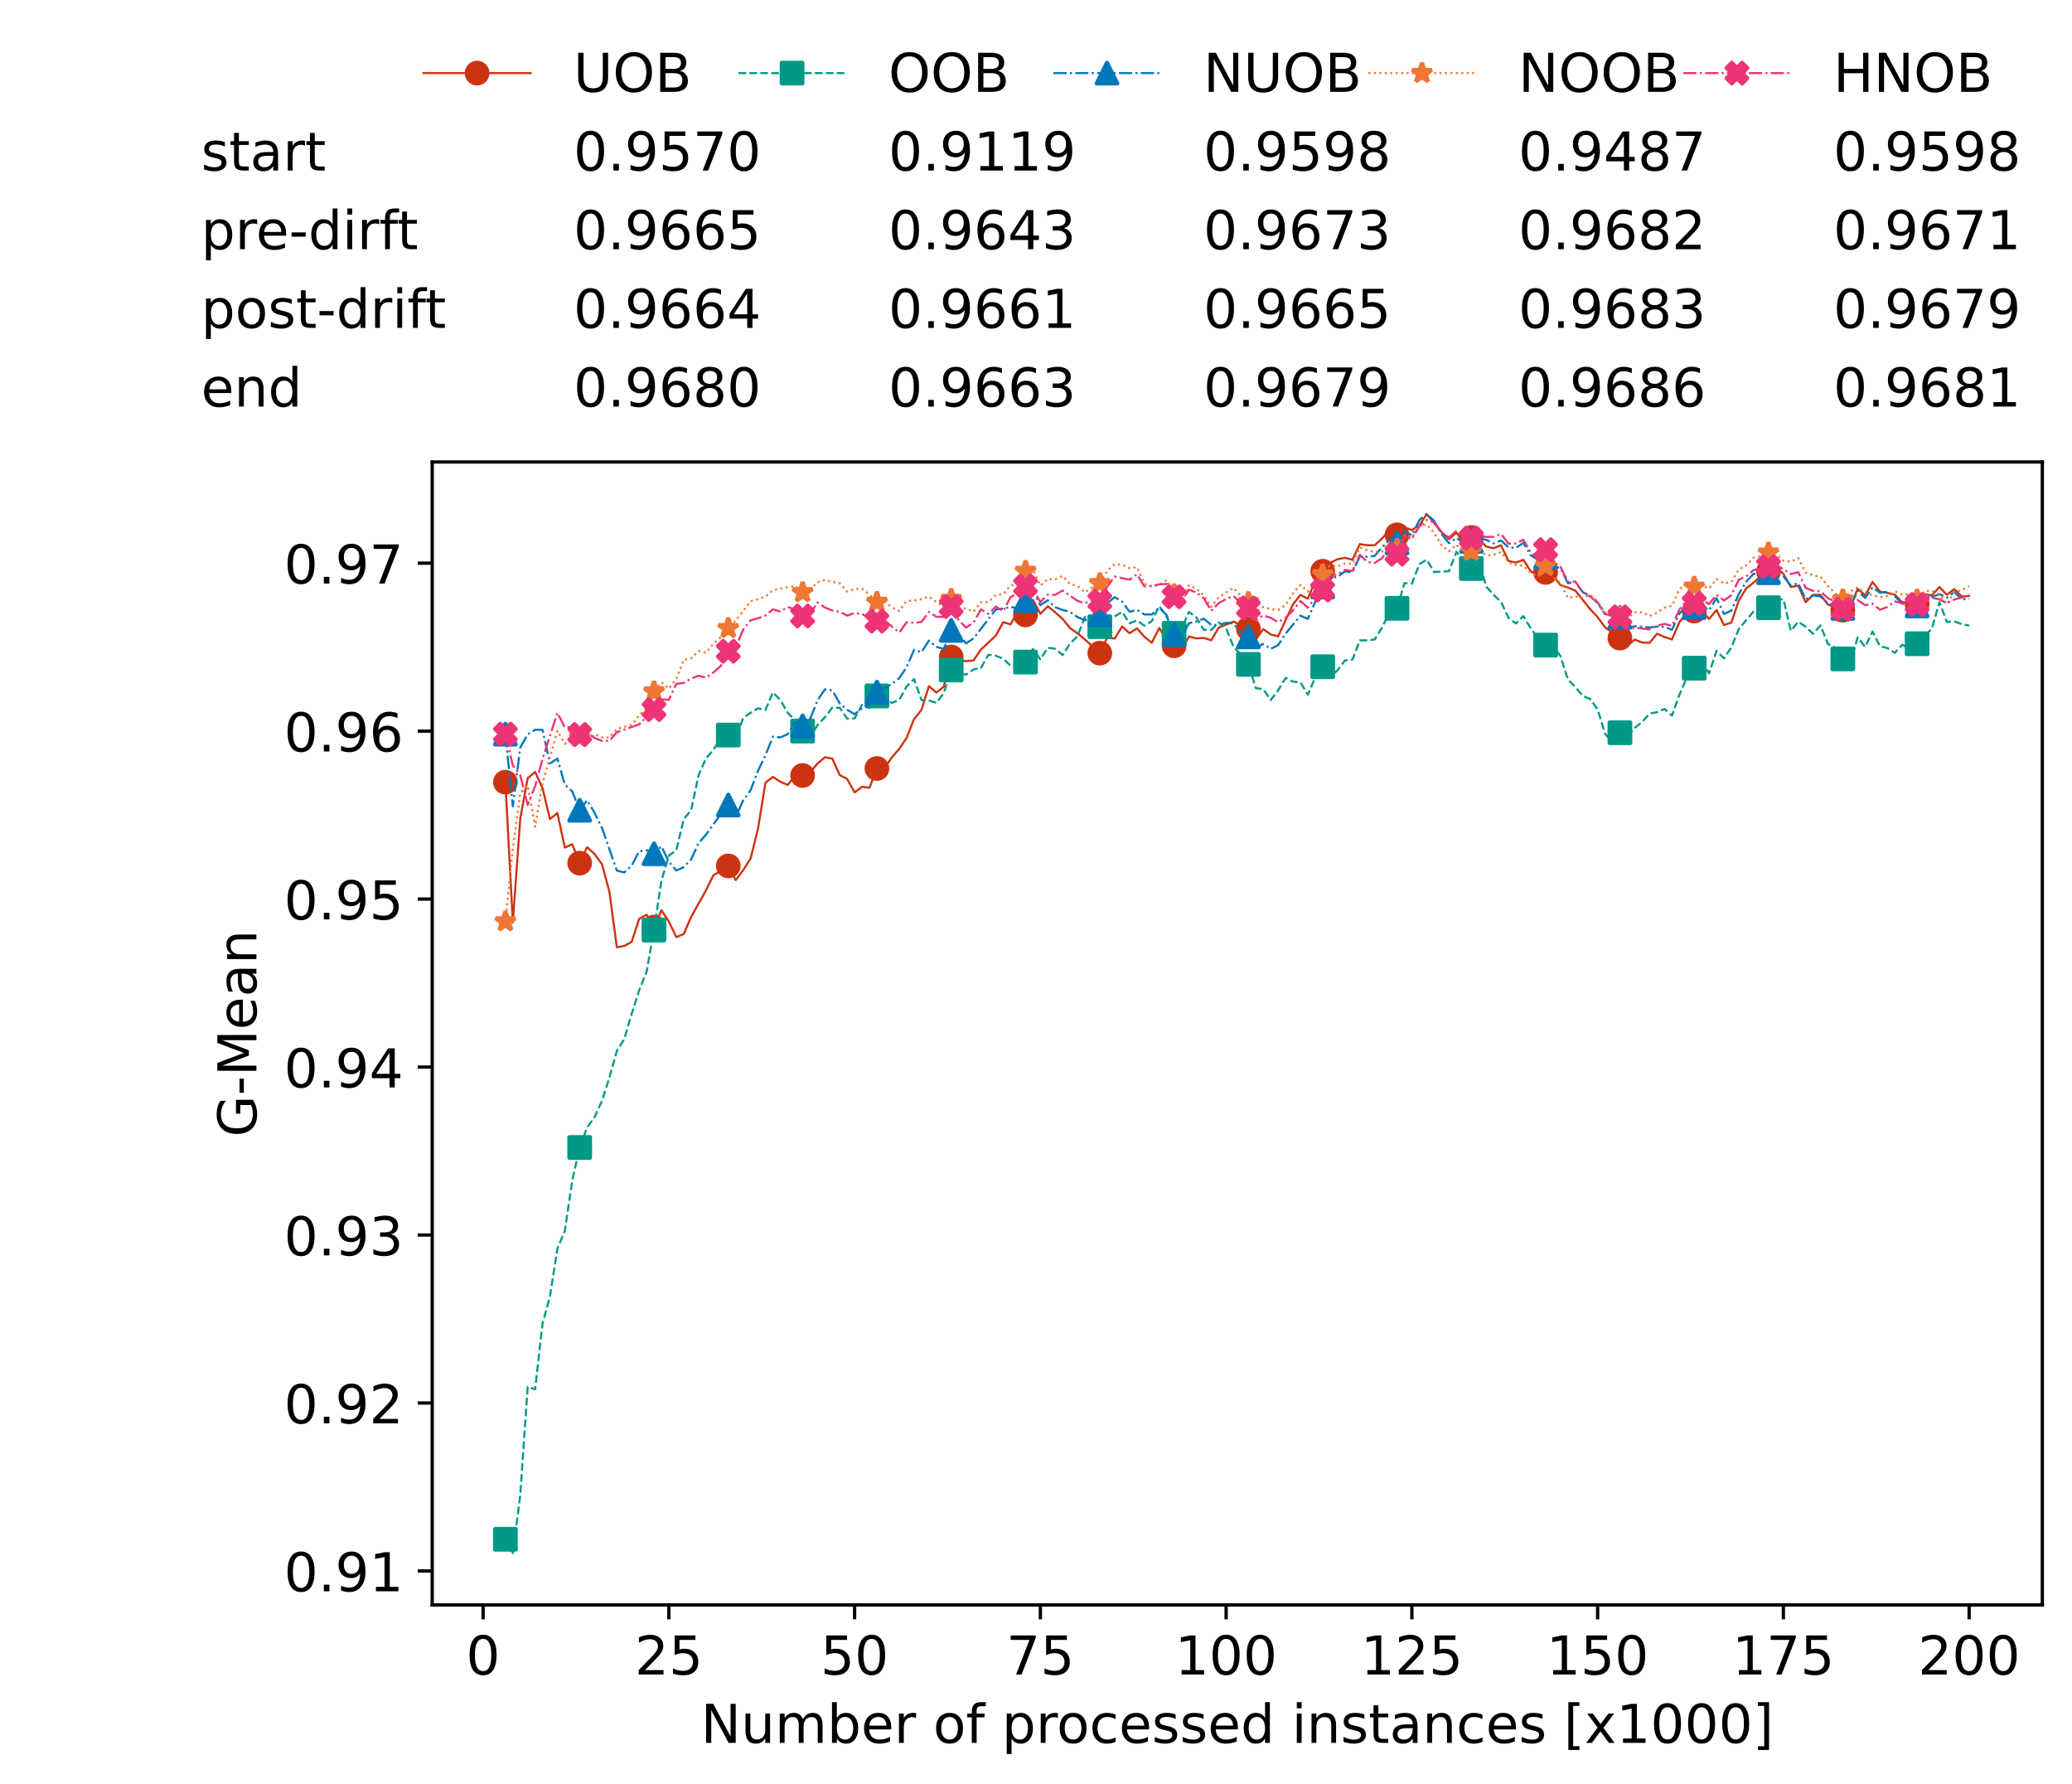 <?xml version="1.0" encoding="utf-8" standalone="no"?>
<!DOCTYPE svg PUBLIC "-//W3C//DTD SVG 1.1//EN"
  "http://www.w3.org/Graphics/SVG/1.1/DTD/svg11.dtd">
<!-- Created with matplotlib (https://matplotlib.org/) -->
<svg height="432.615pt" version="1.1" viewBox="0 0 502.65 432.615" width="502.65pt" xmlns="http://www.w3.org/2000/svg" xmlns:xlink="http://www.w3.org/1999/xlink">
 <defs>
  <style type="text/css">*{stroke-linecap:butt;stroke-linejoin:round;}</style>
 </defs>
 <g id="figure_1">
  <g id="patch_1">
   <path d="M 0 432.615 
L 502.65 432.615 
L 502.65 0 
L 0 0 
z
" style="fill:#ffffff;"/>
  </g>
  <g id="axes_1">
   <g id="patch_2">
    <path d="M 104.85 389.252 
L 495.45 389.252 
L 495.45 112.052 
L 104.85 112.052 
z
" style="fill:#ffffff;"/>
   </g>
   <g id="matplotlib.axis_1">
    <g id="xtick_1">
     <g id="line2d_1">
      <defs>
       <path d="M 0 0 
L 0 3.5 
" id="m9912d651f4" style="stroke:#000000;stroke-width:0.8;"/>
      </defs>
      <g>
       <use style="stroke:#000000;stroke-width:0.8;" x="117.197" xlink:href="#m9912d651f4" y="389.252"/>
      </g>
     </g>
     <g id="text_1">
      <!-- 0 -->
      <g transform="translate(113.061 406.13)scale(0.13 -0.13)">
       <defs>
        <path d="M 31.781 66.406 
Q 24.172 66.406 20.328 58.906 
Q 16.5 51.422 16.5 36.375 
Q 16.5 21.391 20.328 13.891 
Q 24.172 6.391 31.781 6.391 
Q 39.453 6.391 43.281 13.891 
Q 47.125 21.391 47.125 36.375 
Q 47.125 51.422 43.281 58.906 
Q 39.453 66.406 31.781 66.406 
z
M 31.781 74.219 
Q 44.047 74.219 50.516 64.516 
Q 56.984 54.828 56.984 36.375 
Q 56.984 17.969 50.516 8.266 
Q 44.047 -1.422 31.781 -1.422 
Q 19.531 -1.422 13.062 8.266 
Q 6.594 17.969 6.594 36.375 
Q 6.594 54.828 13.062 64.516 
Q 19.531 74.219 31.781 74.219 
z
" id="DejaVuSans-48"/>
       </defs>
       <use xlink:href="#DejaVuSans-48"/>
      </g>
     </g>
    </g>
    <g id="xtick_2">
     <g id="line2d_2">
      <g>
       <use style="stroke:#000000;stroke-width:0.8;" x="162.259" xlink:href="#m9912d651f4" y="389.252"/>
      </g>
     </g>
     <g id="text_2">
      <!-- 25 -->
      <g transform="translate(153.988 406.13)scale(0.13 -0.13)">
       <defs>
        <path d="M 19.188 8.297 
L 53.609 8.297 
L 53.609 0 
L 7.328 0 
L 7.328 8.297 
Q 12.938 14.109 22.625 23.891 
Q 32.328 33.688 34.812 36.531 
Q 39.547 41.844 41.422 45.531 
Q 43.312 49.219 43.312 52.781 
Q 43.312 58.594 39.234 62.25 
Q 35.156 65.922 28.609 65.922 
Q 23.969 65.922 18.812 64.312 
Q 13.672 62.703 7.812 59.422 
L 7.812 69.391 
Q 13.766 71.781 18.938 73 
Q 24.125 74.219 28.422 74.219 
Q 39.75 74.219 46.484 68.547 
Q 53.219 62.891 53.219 53.422 
Q 53.219 48.922 51.531 44.891 
Q 49.859 40.875 45.406 35.406 
Q 44.188 33.984 37.641 27.219 
Q 31.109 20.453 19.188 8.297 
z
" id="DejaVuSans-50"/>
        <path d="M 10.797 72.906 
L 49.516 72.906 
L 49.516 64.594 
L 19.828 64.594 
L 19.828 46.734 
Q 21.969 47.469 24.109 47.828 
Q 26.266 48.188 28.422 48.188 
Q 40.625 48.188 47.75 41.5 
Q 54.891 34.812 54.891 23.391 
Q 54.891 11.625 47.562 5.094 
Q 40.234 -1.422 26.906 -1.422 
Q 22.312 -1.422 17.547 -0.641 
Q 12.797 0.141 7.719 1.703 
L 7.719 11.625 
Q 12.109 9.234 16.797 8.062 
Q 21.484 6.891 26.703 6.891 
Q 35.156 6.891 40.078 11.328 
Q 45.016 15.766 45.016 23.391 
Q 45.016 31 40.078 35.438 
Q 35.156 39.891 26.703 39.891 
Q 22.75 39.891 18.812 39.016 
Q 14.891 38.141 10.797 36.281 
z
" id="DejaVuSans-53"/>
       </defs>
       <use xlink:href="#DejaVuSans-50"/>
       <use x="63.623" xlink:href="#DejaVuSans-53"/>
      </g>
     </g>
    </g>
    <g id="xtick_3">
     <g id="line2d_3">
      <g>
       <use style="stroke:#000000;stroke-width:0.8;" x="207.322" xlink:href="#m9912d651f4" y="389.252"/>
      </g>
     </g>
     <g id="text_3">
      <!-- 50 -->
      <g transform="translate(199.05 406.13)scale(0.13 -0.13)">
       <use xlink:href="#DejaVuSans-53"/>
       <use x="63.623" xlink:href="#DejaVuSans-48"/>
      </g>
     </g>
    </g>
    <g id="xtick_4">
     <g id="line2d_4">
      <g>
       <use style="stroke:#000000;stroke-width:0.8;" x="252.384" xlink:href="#m9912d651f4" y="389.252"/>
      </g>
     </g>
     <g id="text_4">
      <!-- 75 -->
      <g transform="translate(244.113 406.13)scale(0.13 -0.13)">
       <defs>
        <path d="M 8.203 72.906 
L 55.078 72.906 
L 55.078 68.703 
L 28.609 0 
L 18.312 0 
L 43.219 64.594 
L 8.203 64.594 
z
" id="DejaVuSans-55"/>
       </defs>
       <use xlink:href="#DejaVuSans-55"/>
       <use x="63.623" xlink:href="#DejaVuSans-53"/>
      </g>
     </g>
    </g>
    <g id="xtick_5">
     <g id="line2d_5">
      <g>
       <use style="stroke:#000000;stroke-width:0.8;" x="297.446" xlink:href="#m9912d651f4" y="389.252"/>
      </g>
     </g>
     <g id="text_5">
      <!-- 100 -->
      <g transform="translate(285.039 406.13)scale(0.13 -0.13)">
       <defs>
        <path d="M 12.406 8.297 
L 28.516 8.297 
L 28.516 63.922 
L 10.984 60.406 
L 10.984 69.391 
L 28.422 72.906 
L 38.281 72.906 
L 38.281 8.297 
L 54.391 8.297 
L 54.391 0 
L 12.406 0 
z
" id="DejaVuSans-49"/>
       </defs>
       <use xlink:href="#DejaVuSans-49"/>
       <use x="63.623" xlink:href="#DejaVuSans-48"/>
       <use x="127.246" xlink:href="#DejaVuSans-48"/>
      </g>
     </g>
    </g>
    <g id="xtick_6">
     <g id="line2d_6">
      <g>
       <use style="stroke:#000000;stroke-width:0.8;" x="342.509" xlink:href="#m9912d651f4" y="389.252"/>
      </g>
     </g>
     <g id="text_6">
      <!-- 125 -->
      <g transform="translate(330.102 406.13)scale(0.13 -0.13)">
       <use xlink:href="#DejaVuSans-49"/>
       <use x="63.623" xlink:href="#DejaVuSans-50"/>
       <use x="127.246" xlink:href="#DejaVuSans-53"/>
      </g>
     </g>
    </g>
    <g id="xtick_7">
     <g id="line2d_7">
      <g>
       <use style="stroke:#000000;stroke-width:0.8;" x="387.571" xlink:href="#m9912d651f4" y="389.252"/>
      </g>
     </g>
     <g id="text_7">
      <!-- 150 -->
      <g transform="translate(375.164 406.13)scale(0.13 -0.13)">
       <use xlink:href="#DejaVuSans-49"/>
       <use x="63.623" xlink:href="#DejaVuSans-53"/>
       <use x="127.246" xlink:href="#DejaVuSans-48"/>
      </g>
     </g>
    </g>
    <g id="xtick_8">
     <g id="line2d_8">
      <g>
       <use style="stroke:#000000;stroke-width:0.8;" x="432.633" xlink:href="#m9912d651f4" y="389.252"/>
      </g>
     </g>
     <g id="text_8">
      <!-- 175 -->
      <g transform="translate(420.226 406.13)scale(0.13 -0.13)">
       <use xlink:href="#DejaVuSans-49"/>
       <use x="63.623" xlink:href="#DejaVuSans-55"/>
       <use x="127.246" xlink:href="#DejaVuSans-53"/>
      </g>
     </g>
    </g>
    <g id="xtick_9">
     <g id="line2d_9">
      <g>
       <use style="stroke:#000000;stroke-width:0.8;" x="477.695" xlink:href="#m9912d651f4" y="389.252"/>
      </g>
     </g>
     <g id="text_9">
      <!-- 200 -->
      <g transform="translate(465.289 406.13)scale(0.13 -0.13)">
       <use xlink:href="#DejaVuSans-50"/>
       <use x="63.623" xlink:href="#DejaVuSans-48"/>
       <use x="127.246" xlink:href="#DejaVuSans-48"/>
      </g>
     </g>
    </g>
    <g id="text_10">
     <!-- Number of processed instances [x1000] -->
     <g transform="translate(170.025 422.711)scale(0.13 -0.13)">
      <defs>
       <path d="M 9.812 72.906 
L 23.094 72.906 
L 55.422 11.922 
L 55.422 72.906 
L 64.984 72.906 
L 64.984 0 
L 51.703 0 
L 19.391 60.984 
L 19.391 0 
L 9.812 0 
z
" id="DejaVuSans-78"/>
       <path d="M 8.5 21.578 
L 8.5 54.688 
L 17.484 54.688 
L 17.484 21.922 
Q 17.484 14.156 20.5 10.266 
Q 23.531 6.391 29.594 6.391 
Q 36.859 6.391 41.078 11.031 
Q 45.312 15.672 45.312 23.688 
L 45.312 54.688 
L 54.297 54.688 
L 54.297 0 
L 45.312 0 
L 45.312 8.406 
Q 42.047 3.422 37.719 1 
Q 33.406 -1.422 27.688 -1.422 
Q 18.266 -1.422 13.375 4.438 
Q 8.5 10.297 8.5 21.578 
z
M 31.109 56 
z
" id="DejaVuSans-117"/>
       <path d="M 52 44.188 
Q 55.375 50.25 60.062 53.125 
Q 64.75 56 71.094 56 
Q 79.641 56 84.281 50.016 
Q 88.922 44.047 88.922 33.016 
L 88.922 0 
L 79.891 0 
L 79.891 32.719 
Q 79.891 40.578 77.094 44.375 
Q 74.312 48.188 68.609 48.188 
Q 61.625 48.188 57.562 43.547 
Q 53.516 38.922 53.516 30.906 
L 53.516 0 
L 44.484 0 
L 44.484 32.719 
Q 44.484 40.625 41.703 44.406 
Q 38.922 48.188 33.109 48.188 
Q 26.219 48.188 22.156 43.531 
Q 18.109 38.875 18.109 30.906 
L 18.109 0 
L 9.078 0 
L 9.078 54.688 
L 18.109 54.688 
L 18.109 46.188 
Q 21.188 51.219 25.484 53.609 
Q 29.781 56 35.688 56 
Q 41.656 56 45.828 52.969 
Q 50 49.953 52 44.188 
z
" id="DejaVuSans-109"/>
       <path d="M 48.688 27.297 
Q 48.688 37.203 44.609 42.844 
Q 40.531 48.484 33.406 48.484 
Q 26.266 48.484 22.188 42.844 
Q 18.109 37.203 18.109 27.297 
Q 18.109 17.391 22.188 11.75 
Q 26.266 6.109 33.406 6.109 
Q 40.531 6.109 44.609 11.75 
Q 48.688 17.391 48.688 27.297 
z
M 18.109 46.391 
Q 20.953 51.266 25.266 53.625 
Q 29.594 56 35.594 56 
Q 45.562 56 51.781 48.094 
Q 58.016 40.188 58.016 27.297 
Q 58.016 14.406 51.781 6.484 
Q 45.562 -1.422 35.594 -1.422 
Q 29.594 -1.422 25.266 0.953 
Q 20.953 3.328 18.109 8.203 
L 18.109 0 
L 9.078 0 
L 9.078 75.984 
L 18.109 75.984 
z
" id="DejaVuSans-98"/>
       <path d="M 56.203 29.594 
L 56.203 25.203 
L 14.891 25.203 
Q 15.484 15.922 20.484 11.062 
Q 25.484 6.203 34.422 6.203 
Q 39.594 6.203 44.453 7.469 
Q 49.312 8.734 54.109 11.281 
L 54.109 2.781 
Q 49.266 0.734 44.188 -0.344 
Q 39.109 -1.422 33.891 -1.422 
Q 20.797 -1.422 13.156 6.188 
Q 5.516 13.812 5.516 26.812 
Q 5.516 40.234 12.766 48.109 
Q 20.016 56 32.328 56 
Q 43.359 56 49.781 48.891 
Q 56.203 41.797 56.203 29.594 
z
M 47.219 32.234 
Q 47.125 39.594 43.094 43.984 
Q 39.062 48.391 32.422 48.391 
Q 24.906 48.391 20.391 44.141 
Q 15.875 39.891 15.188 32.172 
z
" id="DejaVuSans-101"/>
       <path d="M 41.109 46.297 
Q 39.594 47.172 37.812 47.578 
Q 36.031 48 33.891 48 
Q 26.266 48 22.188 43.047 
Q 18.109 38.094 18.109 28.812 
L 18.109 0 
L 9.078 0 
L 9.078 54.688 
L 18.109 54.688 
L 18.109 46.188 
Q 20.953 51.172 25.484 53.578 
Q 30.031 56 36.531 56 
Q 37.453 56 38.578 55.875 
Q 39.703 55.766 41.062 55.516 
z
" id="DejaVuSans-114"/>
       <path id="DejaVuSans-32"/>
       <path d="M 30.609 48.391 
Q 23.391 48.391 19.188 42.75 
Q 14.984 37.109 14.984 27.297 
Q 14.984 17.484 19.156 11.844 
Q 23.344 6.203 30.609 6.203 
Q 37.797 6.203 41.984 11.859 
Q 46.188 17.531 46.188 27.297 
Q 46.188 37.016 41.984 42.703 
Q 37.797 48.391 30.609 48.391 
z
M 30.609 56 
Q 42.328 56 49.016 48.375 
Q 55.719 40.766 55.719 27.297 
Q 55.719 13.875 49.016 6.219 
Q 42.328 -1.422 30.609 -1.422 
Q 18.844 -1.422 12.172 6.219 
Q 5.516 13.875 5.516 27.297 
Q 5.516 40.766 12.172 48.375 
Q 18.844 56 30.609 56 
z
" id="DejaVuSans-111"/>
       <path d="M 37.109 75.984 
L 37.109 68.5 
L 28.516 68.5 
Q 23.688 68.5 21.797 66.547 
Q 19.922 64.594 19.922 59.516 
L 19.922 54.688 
L 34.719 54.688 
L 34.719 47.703 
L 19.922 47.703 
L 19.922 0 
L 10.891 0 
L 10.891 47.703 
L 2.297 47.703 
L 2.297 54.688 
L 10.891 54.688 
L 10.891 58.5 
Q 10.891 67.625 15.141 71.797 
Q 19.391 75.984 28.609 75.984 
z
" id="DejaVuSans-102"/>
       <path d="M 18.109 8.203 
L 18.109 -20.797 
L 9.078 -20.797 
L 9.078 54.688 
L 18.109 54.688 
L 18.109 46.391 
Q 20.953 51.266 25.266 53.625 
Q 29.594 56 35.594 56 
Q 45.562 56 51.781 48.094 
Q 58.016 40.188 58.016 27.297 
Q 58.016 14.406 51.781 6.484 
Q 45.562 -1.422 35.594 -1.422 
Q 29.594 -1.422 25.266 0.953 
Q 20.953 3.328 18.109 8.203 
z
M 48.688 27.297 
Q 48.688 37.203 44.609 42.844 
Q 40.531 48.484 33.406 48.484 
Q 26.266 48.484 22.188 42.844 
Q 18.109 37.203 18.109 27.297 
Q 18.109 17.391 22.188 11.75 
Q 26.266 6.109 33.406 6.109 
Q 40.531 6.109 44.609 11.75 
Q 48.688 17.391 48.688 27.297 
z
" id="DejaVuSans-112"/>
       <path d="M 48.781 52.594 
L 48.781 44.188 
Q 44.969 46.297 41.141 47.344 
Q 37.312 48.391 33.406 48.391 
Q 24.656 48.391 19.812 42.844 
Q 14.984 37.312 14.984 27.297 
Q 14.984 17.281 19.812 11.734 
Q 24.656 6.203 33.406 6.203 
Q 37.312 6.203 41.141 7.25 
Q 44.969 8.297 48.781 10.406 
L 48.781 2.094 
Q 45.016 0.344 40.984 -0.531 
Q 36.969 -1.422 32.422 -1.422 
Q 20.062 -1.422 12.781 6.344 
Q 5.516 14.109 5.516 27.297 
Q 5.516 40.672 12.859 48.328 
Q 20.219 56 33.016 56 
Q 37.156 56 41.109 55.141 
Q 45.062 54.297 48.781 52.594 
z
" id="DejaVuSans-99"/>
       <path d="M 44.281 53.078 
L 44.281 44.578 
Q 40.484 46.531 36.375 47.5 
Q 32.281 48.484 27.875 48.484 
Q 21.188 48.484 17.844 46.438 
Q 14.5 44.391 14.5 40.281 
Q 14.5 37.156 16.891 35.375 
Q 19.281 33.594 26.516 31.984 
L 29.594 31.297 
Q 39.156 29.25 43.188 25.516 
Q 47.219 21.781 47.219 15.094 
Q 47.219 7.469 41.188 3.016 
Q 35.156 -1.422 24.609 -1.422 
Q 20.219 -1.422 15.453 -0.562 
Q 10.688 0.297 5.422 2 
L 5.422 11.281 
Q 10.406 8.688 15.234 7.391 
Q 20.062 6.109 24.812 6.109 
Q 31.156 6.109 34.562 8.281 
Q 37.984 10.453 37.984 14.406 
Q 37.984 18.062 35.516 20.016 
Q 33.062 21.969 24.703 23.781 
L 21.578 24.516 
Q 13.234 26.266 9.516 29.906 
Q 5.812 33.547 5.812 39.891 
Q 5.812 47.609 11.281 51.797 
Q 16.75 56 26.812 56 
Q 31.781 56 36.172 55.266 
Q 40.578 54.547 44.281 53.078 
z
" id="DejaVuSans-115"/>
       <path d="M 45.406 46.391 
L 45.406 75.984 
L 54.391 75.984 
L 54.391 0 
L 45.406 0 
L 45.406 8.203 
Q 42.578 3.328 38.25 0.953 
Q 33.938 -1.422 27.875 -1.422 
Q 17.969 -1.422 11.734 6.484 
Q 5.516 14.406 5.516 27.297 
Q 5.516 40.188 11.734 48.094 
Q 17.969 56 27.875 56 
Q 33.938 56 38.25 53.625 
Q 42.578 51.266 45.406 46.391 
z
M 14.797 27.297 
Q 14.797 17.391 18.875 11.75 
Q 22.953 6.109 30.078 6.109 
Q 37.203 6.109 41.297 11.75 
Q 45.406 17.391 45.406 27.297 
Q 45.406 37.203 41.297 42.844 
Q 37.203 48.484 30.078 48.484 
Q 22.953 48.484 18.875 42.844 
Q 14.797 37.203 14.797 27.297 
z
" id="DejaVuSans-100"/>
       <path d="M 9.422 54.688 
L 18.406 54.688 
L 18.406 0 
L 9.422 0 
z
M 9.422 75.984 
L 18.406 75.984 
L 18.406 64.594 
L 9.422 64.594 
z
" id="DejaVuSans-105"/>
       <path d="M 54.891 33.016 
L 54.891 0 
L 45.906 0 
L 45.906 32.719 
Q 45.906 40.484 42.875 44.328 
Q 39.844 48.188 33.797 48.188 
Q 26.516 48.188 22.312 43.547 
Q 18.109 38.922 18.109 30.906 
L 18.109 0 
L 9.078 0 
L 9.078 54.688 
L 18.109 54.688 
L 18.109 46.188 
Q 21.344 51.125 25.703 53.562 
Q 30.078 56 35.797 56 
Q 45.219 56 50.047 50.172 
Q 54.891 44.344 54.891 33.016 
z
" id="DejaVuSans-110"/>
       <path d="M 18.312 70.219 
L 18.312 54.688 
L 36.812 54.688 
L 36.812 47.703 
L 18.312 47.703 
L 18.312 18.016 
Q 18.312 11.328 20.141 9.422 
Q 21.969 7.516 27.594 7.516 
L 36.812 7.516 
L 36.812 0 
L 27.594 0 
Q 17.188 0 13.234 3.875 
Q 9.281 7.766 9.281 18.016 
L 9.281 47.703 
L 2.688 47.703 
L 2.688 54.688 
L 9.281 54.688 
L 9.281 70.219 
z
" id="DejaVuSans-116"/>
       <path d="M 34.281 27.484 
Q 23.391 27.484 19.188 25 
Q 14.984 22.516 14.984 16.5 
Q 14.984 11.719 18.141 8.906 
Q 21.297 6.109 26.703 6.109 
Q 34.188 6.109 38.703 11.406 
Q 43.219 16.703 43.219 25.484 
L 43.219 27.484 
z
M 52.203 31.203 
L 52.203 0 
L 43.219 0 
L 43.219 8.297 
Q 40.141 3.328 35.547 0.953 
Q 30.953 -1.422 24.312 -1.422 
Q 15.922 -1.422 10.953 3.297 
Q 6 8.016 6 15.922 
Q 6 25.141 12.172 29.828 
Q 18.359 34.516 30.609 34.516 
L 43.219 34.516 
L 43.219 35.406 
Q 43.219 41.609 39.141 45 
Q 35.062 48.391 27.688 48.391 
Q 23 48.391 18.547 47.266 
Q 14.109 46.141 10.016 43.891 
L 10.016 52.203 
Q 14.938 54.109 19.578 55.047 
Q 24.219 56 28.609 56 
Q 40.484 56 46.344 49.844 
Q 52.203 43.703 52.203 31.203 
z
" id="DejaVuSans-97"/>
       <path d="M 8.594 75.984 
L 29.297 75.984 
L 29.297 69 
L 17.578 69 
L 17.578 -6.203 
L 29.297 -6.203 
L 29.297 -13.188 
L 8.594 -13.188 
z
" id="DejaVuSans-91"/>
       <path d="M 54.891 54.688 
L 35.109 28.078 
L 55.906 0 
L 45.312 0 
L 29.391 21.484 
L 13.484 0 
L 2.875 0 
L 24.125 28.609 
L 4.688 54.688 
L 15.281 54.688 
L 29.781 35.203 
L 44.281 54.688 
z
" id="DejaVuSans-120"/>
       <path d="M 30.422 75.984 
L 30.422 -13.188 
L 9.719 -13.188 
L 9.719 -6.203 
L 21.391 -6.203 
L 21.391 69 
L 9.719 69 
L 9.719 75.984 
z
" id="DejaVuSans-93"/>
      </defs>
      <use xlink:href="#DejaVuSans-78"/>
      <use x="74.805" xlink:href="#DejaVuSans-117"/>
      <use x="138.184" xlink:href="#DejaVuSans-109"/>
      <use x="235.596" xlink:href="#DejaVuSans-98"/>
      <use x="299.072" xlink:href="#DejaVuSans-101"/>
      <use x="360.596" xlink:href="#DejaVuSans-114"/>
      <use x="401.709" xlink:href="#DejaVuSans-32"/>
      <use x="433.496" xlink:href="#DejaVuSans-111"/>
      <use x="494.678" xlink:href="#DejaVuSans-102"/>
      <use x="529.883" xlink:href="#DejaVuSans-32"/>
      <use x="561.67" xlink:href="#DejaVuSans-112"/>
      <use x="625.146" xlink:href="#DejaVuSans-114"/>
      <use x="664.01" xlink:href="#DejaVuSans-111"/>
      <use x="725.191" xlink:href="#DejaVuSans-99"/>
      <use x="780.172" xlink:href="#DejaVuSans-101"/>
      <use x="841.695" xlink:href="#DejaVuSans-115"/>
      <use x="893.795" xlink:href="#DejaVuSans-115"/>
      <use x="945.895" xlink:href="#DejaVuSans-101"/>
      <use x="1007.418" xlink:href="#DejaVuSans-100"/>
      <use x="1070.895" xlink:href="#DejaVuSans-32"/>
      <use x="1102.682" xlink:href="#DejaVuSans-105"/>
      <use x="1130.465" xlink:href="#DejaVuSans-110"/>
      <use x="1193.844" xlink:href="#DejaVuSans-115"/>
      <use x="1245.943" xlink:href="#DejaVuSans-116"/>
      <use x="1285.152" xlink:href="#DejaVuSans-97"/>
      <use x="1346.432" xlink:href="#DejaVuSans-110"/>
      <use x="1409.811" xlink:href="#DejaVuSans-99"/>
      <use x="1464.791" xlink:href="#DejaVuSans-101"/>
      <use x="1526.314" xlink:href="#DejaVuSans-115"/>
      <use x="1578.414" xlink:href="#DejaVuSans-32"/>
      <use x="1610.201" xlink:href="#DejaVuSans-91"/>
      <use x="1649.215" xlink:href="#DejaVuSans-120"/>
      <use x="1708.395" xlink:href="#DejaVuSans-49"/>
      <use x="1772.018" xlink:href="#DejaVuSans-48"/>
      <use x="1835.641" xlink:href="#DejaVuSans-48"/>
      <use x="1899.264" xlink:href="#DejaVuSans-48"/>
      <use x="1962.887" xlink:href="#DejaVuSans-93"/>
     </g>
    </g>
   </g>
   <g id="matplotlib.axis_2">
    <g id="ytick_1">
     <g id="line2d_10">
      <defs>
       <path d="M 0 0 
L -3.5 0 
" id="m812f33753e" style="stroke:#000000;stroke-width:0.8;"/>
      </defs>
      <g>
       <use style="stroke:#000000;stroke-width:0.8;" x="104.85" xlink:href="#m812f33753e" y="381.009"/>
      </g>
     </g>
     <g id="text_11">
      <!-- 0.91 -->
      <g transform="translate(68.905 385.948)scale(0.13 -0.13)">
       <defs>
        <path d="M 10.688 12.406 
L 21 12.406 
L 21 0 
L 10.688 0 
z
" id="DejaVuSans-46"/>
        <path d="M 10.984 1.516 
L 10.984 10.5 
Q 14.703 8.734 18.5 7.812 
Q 22.312 6.891 25.984 6.891 
Q 35.75 6.891 40.891 13.453 
Q 46.047 20.016 46.781 33.406 
Q 43.953 29.203 39.594 26.953 
Q 35.25 24.703 29.984 24.703 
Q 19.047 24.703 12.672 31.312 
Q 6.297 37.938 6.297 49.422 
Q 6.297 60.641 12.938 67.422 
Q 19.578 74.219 30.609 74.219 
Q 43.266 74.219 49.922 64.516 
Q 56.594 54.828 56.594 36.375 
Q 56.594 19.141 48.406 8.859 
Q 40.234 -1.422 26.422 -1.422 
Q 22.703 -1.422 18.891 -0.688 
Q 15.094 0.047 10.984 1.516 
z
M 30.609 32.422 
Q 37.25 32.422 41.125 36.953 
Q 45.016 41.5 45.016 49.422 
Q 45.016 57.281 41.125 61.844 
Q 37.25 66.406 30.609 66.406 
Q 23.969 66.406 20.094 61.844 
Q 16.219 57.281 16.219 49.422 
Q 16.219 41.5 20.094 36.953 
Q 23.969 32.422 30.609 32.422 
z
" id="DejaVuSans-57"/>
       </defs>
       <use xlink:href="#DejaVuSans-48"/>
       <use x="63.623" xlink:href="#DejaVuSans-46"/>
       <use x="95.41" xlink:href="#DejaVuSans-57"/>
       <use x="159.033" xlink:href="#DejaVuSans-49"/>
      </g>
     </g>
    </g>
    <g id="ytick_2">
     <g id="line2d_11">
      <g>
       <use style="stroke:#000000;stroke-width:0.8;" x="104.85" xlink:href="#m812f33753e" y="340.271"/>
      </g>
     </g>
     <g id="text_12">
      <!-- 0.92 -->
      <g transform="translate(68.905 345.21)scale(0.13 -0.13)">
       <use xlink:href="#DejaVuSans-48"/>
       <use x="63.623" xlink:href="#DejaVuSans-46"/>
       <use x="95.41" xlink:href="#DejaVuSans-57"/>
       <use x="159.033" xlink:href="#DejaVuSans-50"/>
      </g>
     </g>
    </g>
    <g id="ytick_3">
     <g id="line2d_12">
      <g>
       <use style="stroke:#000000;stroke-width:0.8;" x="104.85" xlink:href="#m812f33753e" y="299.534"/>
      </g>
     </g>
     <g id="text_13">
      <!-- 0.93 -->
      <g transform="translate(68.905 304.473)scale(0.13 -0.13)">
       <defs>
        <path d="M 40.578 39.312 
Q 47.656 37.797 51.625 33 
Q 55.609 28.219 55.609 21.188 
Q 55.609 10.406 48.188 4.484 
Q 40.766 -1.422 27.094 -1.422 
Q 22.516 -1.422 17.656 -0.516 
Q 12.797 0.391 7.625 2.203 
L 7.625 11.719 
Q 11.719 9.328 16.594 8.109 
Q 21.484 6.891 26.812 6.891 
Q 36.078 6.891 40.938 10.547 
Q 45.797 14.203 45.797 21.188 
Q 45.797 27.641 41.281 31.266 
Q 36.766 34.906 28.719 34.906 
L 20.219 34.906 
L 20.219 43.016 
L 29.109 43.016 
Q 36.375 43.016 40.234 45.922 
Q 44.094 48.828 44.094 54.297 
Q 44.094 59.906 40.109 62.906 
Q 36.141 65.922 28.719 65.922 
Q 24.656 65.922 20.016 65.031 
Q 15.375 64.156 9.812 62.312 
L 9.812 71.094 
Q 15.438 72.656 20.344 73.438 
Q 25.25 74.219 29.594 74.219 
Q 40.828 74.219 47.359 69.109 
Q 53.906 64.016 53.906 55.328 
Q 53.906 49.266 50.438 45.094 
Q 46.969 40.922 40.578 39.312 
z
" id="DejaVuSans-51"/>
       </defs>
       <use xlink:href="#DejaVuSans-48"/>
       <use x="63.623" xlink:href="#DejaVuSans-46"/>
       <use x="95.41" xlink:href="#DejaVuSans-57"/>
       <use x="159.033" xlink:href="#DejaVuSans-51"/>
      </g>
     </g>
    </g>
    <g id="ytick_4">
     <g id="line2d_13">
      <g>
       <use style="stroke:#000000;stroke-width:0.8;" x="104.85" xlink:href="#m812f33753e" y="258.796"/>
      </g>
     </g>
     <g id="text_14">
      <!-- 0.94 -->
      <g transform="translate(68.905 263.735)scale(0.13 -0.13)">
       <defs>
        <path d="M 37.797 64.312 
L 12.891 25.391 
L 37.797 25.391 
z
M 35.203 72.906 
L 47.609 72.906 
L 47.609 25.391 
L 58.016 25.391 
L 58.016 17.188 
L 47.609 17.188 
L 47.609 0 
L 37.797 0 
L 37.797 17.188 
L 4.891 17.188 
L 4.891 26.703 
z
" id="DejaVuSans-52"/>
       </defs>
       <use xlink:href="#DejaVuSans-48"/>
       <use x="63.623" xlink:href="#DejaVuSans-46"/>
       <use x="95.41" xlink:href="#DejaVuSans-57"/>
       <use x="159.033" xlink:href="#DejaVuSans-52"/>
      </g>
     </g>
    </g>
    <g id="ytick_5">
     <g id="line2d_14">
      <g>
       <use style="stroke:#000000;stroke-width:0.8;" x="104.85" xlink:href="#m812f33753e" y="218.058"/>
      </g>
     </g>
     <g id="text_15">
      <!-- 0.95 -->
      <g transform="translate(68.905 222.997)scale(0.13 -0.13)">
       <use xlink:href="#DejaVuSans-48"/>
       <use x="63.623" xlink:href="#DejaVuSans-46"/>
       <use x="95.41" xlink:href="#DejaVuSans-57"/>
       <use x="159.033" xlink:href="#DejaVuSans-53"/>
      </g>
     </g>
    </g>
    <g id="ytick_6">
     <g id="line2d_15">
      <g>
       <use style="stroke:#000000;stroke-width:0.8;" x="104.85" xlink:href="#m812f33753e" y="177.321"/>
      </g>
     </g>
     <g id="text_16">
      <!-- 0.96 -->
      <g transform="translate(68.905 182.26)scale(0.13 -0.13)">
       <defs>
        <path d="M 33.016 40.375 
Q 26.375 40.375 22.484 35.828 
Q 18.609 31.297 18.609 23.391 
Q 18.609 15.531 22.484 10.953 
Q 26.375 6.391 33.016 6.391 
Q 39.656 6.391 43.531 10.953 
Q 47.406 15.531 47.406 23.391 
Q 47.406 31.297 43.531 35.828 
Q 39.656 40.375 33.016 40.375 
z
M 52.594 71.297 
L 52.594 62.312 
Q 48.875 64.062 45.094 64.984 
Q 41.312 65.922 37.594 65.922 
Q 27.828 65.922 22.672 59.328 
Q 17.531 52.734 16.797 39.406 
Q 19.672 43.656 24.016 45.922 
Q 28.375 48.188 33.594 48.188 
Q 44.578 48.188 50.953 41.516 
Q 57.328 34.859 57.328 23.391 
Q 57.328 12.156 50.688 5.359 
Q 44.047 -1.422 33.016 -1.422 
Q 20.359 -1.422 13.672 8.266 
Q 6.984 17.969 6.984 36.375 
Q 6.984 53.656 15.188 63.938 
Q 23.391 74.219 37.203 74.219 
Q 40.922 74.219 44.703 73.484 
Q 48.484 72.75 52.594 71.297 
z
" id="DejaVuSans-54"/>
       </defs>
       <use xlink:href="#DejaVuSans-48"/>
       <use x="63.623" xlink:href="#DejaVuSans-46"/>
       <use x="95.41" xlink:href="#DejaVuSans-57"/>
       <use x="159.033" xlink:href="#DejaVuSans-54"/>
      </g>
     </g>
    </g>
    <g id="ytick_7">
     <g id="line2d_16">
      <g>
       <use style="stroke:#000000;stroke-width:0.8;" x="104.85" xlink:href="#m812f33753e" y="136.583"/>
      </g>
     </g>
     <g id="text_17">
      <!-- 0.97 -->
      <g transform="translate(68.905 141.522)scale(0.13 -0.13)">
       <use xlink:href="#DejaVuSans-48"/>
       <use x="63.623" xlink:href="#DejaVuSans-46"/>
       <use x="95.41" xlink:href="#DejaVuSans-57"/>
       <use x="159.033" xlink:href="#DejaVuSans-55"/>
      </g>
     </g>
    </g>
    <g id="text_18">
     <!-- G-Mean -->
     <g transform="translate(62.201 275.744)rotate(-90)scale(0.13 -0.13)">
      <defs>
       <path d="M 59.516 10.406 
L 59.516 29.984 
L 43.406 29.984 
L 43.406 38.094 
L 69.281 38.094 
L 69.281 6.781 
Q 63.578 2.734 56.688 0.656 
Q 49.812 -1.422 42 -1.422 
Q 24.906 -1.422 15.25 8.562 
Q 5.609 18.562 5.609 36.375 
Q 5.609 54.25 15.25 64.234 
Q 24.906 74.219 42 74.219 
Q 49.125 74.219 55.547 72.453 
Q 61.969 70.703 67.391 67.281 
L 67.391 56.781 
Q 61.922 61.422 55.766 63.766 
Q 49.609 66.109 42.828 66.109 
Q 29.438 66.109 22.719 58.641 
Q 16.016 51.172 16.016 36.375 
Q 16.016 21.625 22.719 14.156 
Q 29.438 6.688 42.828 6.688 
Q 48.047 6.688 52.141 7.594 
Q 56.25 8.5 59.516 10.406 
z
" id="DejaVuSans-71"/>
       <path d="M 4.891 31.391 
L 31.203 31.391 
L 31.203 23.391 
L 4.891 23.391 
z
" id="DejaVuSans-45"/>
       <path d="M 9.812 72.906 
L 24.516 72.906 
L 43.109 23.297 
L 61.812 72.906 
L 76.516 72.906 
L 76.516 0 
L 66.891 0 
L 66.891 64.016 
L 48.094 14.016 
L 38.188 14.016 
L 19.391 64.016 
L 19.391 0 
L 9.812 0 
z
" id="DejaVuSans-77"/>
      </defs>
      <use xlink:href="#DejaVuSans-71"/>
      <use x="77.49" xlink:href="#DejaVuSans-45"/>
      <use x="113.574" xlink:href="#DejaVuSans-77"/>
      <use x="199.854" xlink:href="#DejaVuSans-101"/>
      <use x="261.377" xlink:href="#DejaVuSans-97"/>
      <use x="322.656" xlink:href="#DejaVuSans-110"/>
     </g>
    </g>
   </g>
   <g id="line2d_17"/>
   <g id="line2d_18"/>
   <g id="line2d_19"/>
   <g id="line2d_20"/>
   <g id="line2d_21"/>
   <g id="line2d_22">
    <path clip-path="url(#p4c20714b21)" d="M 122.605 189.705 
L 124.407 223.716 
L 126.21 198.537 
L 128.012 188.75 
L 129.815 187.228 
L 131.617 191.162 
L 133.419 198.656 
L 135.222 197.186 
L 137.024 205.579 
L 138.827 204.758 
L 140.629 209.337 
L 142.432 205.464 
L 144.234 207.137 
L 146.037 209.607 
L 147.839 216.298 
L 149.642 229.747 
L 151.444 229.433 
L 153.247 228.42 
L 155.049 222.859 
L 156.852 221.848 
L 158.654 224.852 
L 160.457 220.749 
L 162.259 223.502 
L 164.062 227.289 
L 165.864 226.54 
L 167.667 222.392 
L 171.272 215.915 
L 173.074 212.252 
L 174.877 211.285 
L 176.679 210.013 
L 178.482 213.459 
L 180.284 211.06 
L 182.087 208.234 
L 183.889 200.997 
L 185.692 189.834 
L 187.494 188.429 
L 189.297 189.595 
L 191.099 190.38 
L 192.902 188.137 
L 194.704 188.085 
L 196.507 187.371 
L 198.309 185.196 
L 200.112 183.665 
L 201.914 183.993 
L 203.717 187.982 
L 205.519 188.915 
L 207.322 192.177 
L 209.124 190.818 
L 210.927 191.048 
L 212.729 186.389 
L 214.532 186.46 
L 216.334 183.711 
L 218.137 181.65 
L 219.939 178.956 
L 221.742 174.403 
L 223.544 172.151 
L 225.347 166.411 
L 227.149 167.962 
L 228.952 166.556 
L 230.754 159.349 
L 232.557 160.224 
L 234.359 160.344 
L 236.162 160.186 
L 237.964 157.542 
L 241.569 154.168 
L 243.372 150.902 
L 245.174 151.43 
L 246.976 148.135 
L 248.779 149.129 
L 250.581 145.485 
L 252.384 148.865 
L 254.186 147.052 
L 255.989 148.505 
L 257.791 150.122 
L 259.594 152.339 
L 261.396 153.612 
L 263.199 155.098 
L 266.804 158.405 
L 268.606 154.617 
L 270.409 154.878 
L 272.211 151.939 
L 274.014 153.571 
L 275.816 152.408 
L 277.619 154.431 
L 279.421 155.887 
L 281.224 152.304 
L 283.026 155.333 
L 284.829 156.619 
L 286.631 157.582 
L 288.434 154.383 
L 290.236 154.832 
L 292.039 154.717 
L 293.841 155.291 
L 295.644 152.226 
L 299.249 150.758 
L 302.854 152.507 
L 304.656 155.155 
L 306.459 152.57 
L 308.261 153.888 
L 310.064 154.318 
L 313.669 146.581 
L 315.471 144.272 
L 317.274 145.196 
L 319.076 140.913 
L 320.879 138.552 
L 322.681 136.53 
L 324.484 135.617 
L 326.286 135.294 
L 328.089 135.76 
L 329.891 131.964 
L 331.694 132.24 
L 333.496 132.248 
L 335.299 130.585 
L 337.101 128.525 
L 338.904 129.718 
L 340.706 127.867 
L 342.509 128.57 
L 344.311 127.414 
L 346.114 124.694 
L 349.719 129.076 
L 351.521 130.728 
L 353.324 129.204 
L 355.126 131.678 
L 356.928 130.372 
L 358.731 130.712 
L 360.533 132.545 
L 362.336 132.962 
L 364.138 132.262 
L 365.941 136.045 
L 367.743 136.438 
L 369.546 135.776 
L 371.348 138.544 
L 373.151 139.591 
L 374.953 138.824 
L 376.756 139.601 
L 378.558 141.91 
L 380.361 142.504 
L 382.163 143.241 
L 385.768 147.753 
L 387.571 149.678 
L 389.373 152.152 
L 392.978 154.76 
L 394.781 156.588 
L 396.583 155.117 
L 398.386 155.838 
L 400.188 155.904 
L 401.991 153.693 
L 403.793 154.485 
L 405.596 155.099 
L 407.398 150.927 
L 409.201 148.507 
L 412.806 147.901 
L 414.608 150.122 
L 416.411 147.957 
L 418.213 151.59 
L 420.016 151.007 
L 421.818 145.64 
L 423.621 142.711 
L 425.423 141.288 
L 427.226 139.65 
L 430.831 137.521 
L 432.633 139.167 
L 434.436 142.363 
L 436.238 142.054 
L 438.041 146.059 
L 439.843 144.276 
L 441.646 144.27 
L 443.448 146.64 
L 447.053 147.993 
L 448.856 147.185 
L 450.658 142.801 
L 452.461 144.399 
L 454.263 141.148 
L 456.066 143.51 
L 457.868 143.786 
L 459.671 144.238 
L 461.473 146.08 
L 463.276 146.047 
L 465.078 146.589 
L 466.881 144.131 
L 468.683 144.37 
L 470.485 142.375 
L 472.288 144.249 
L 474.09 142.881 
L 475.893 144.653 
L 477.695 144.537 
L 477.695 144.537 
" style="fill:none;stroke:#cc3311;stroke-linecap:square;stroke-width:0.5;"/>
    <defs>
     <path d="M 0 2.5 
C 0.663 2.5 1.299 2.237 1.768 1.768 
C 2.237 1.299 2.5 0.663 2.5 0 
C 2.5 -0.663 2.237 -1.299 1.768 -1.768 
C 1.299 -2.237 0.663 -2.5 0 -2.5 
C -0.663 -2.5 -1.299 -2.237 -1.768 -1.768 
C -2.237 -1.299 -2.5 -0.663 -2.5 0 
C -2.5 0.663 -2.237 1.299 -1.768 1.768 
C -1.299 2.237 -0.663 2.5 0 2.5 
z
" id="md082a116c5" style="stroke:#cc3311;"/>
    </defs>
    <g clip-path="url(#p4c20714b21)">
     <use style="fill:#cc3311;stroke:#cc3311;" x="122.605" xlink:href="#md082a116c5" y="189.705"/>
     <use style="fill:#cc3311;stroke:#cc3311;" x="140.629" xlink:href="#md082a116c5" y="209.337"/>
     <use style="fill:#cc3311;stroke:#cc3311;" x="158.654" xlink:href="#md082a116c5" y="224.852"/>
     <use style="fill:#cc3311;stroke:#cc3311;" x="176.679" xlink:href="#md082a116c5" y="210.013"/>
     <use style="fill:#cc3311;stroke:#cc3311;" x="194.704" xlink:href="#md082a116c5" y="188.085"/>
     <use style="fill:#cc3311;stroke:#cc3311;" x="212.729" xlink:href="#md082a116c5" y="186.389"/>
     <use style="fill:#cc3311;stroke:#cc3311;" x="230.754" xlink:href="#md082a116c5" y="159.349"/>
     <use style="fill:#cc3311;stroke:#cc3311;" x="248.779" xlink:href="#md082a116c5" y="149.129"/>
     <use style="fill:#cc3311;stroke:#cc3311;" x="266.804" xlink:href="#md082a116c5" y="158.405"/>
     <use style="fill:#cc3311;stroke:#cc3311;" x="284.829" xlink:href="#md082a116c5" y="156.619"/>
     <use style="fill:#cc3311;stroke:#cc3311;" x="302.854" xlink:href="#md082a116c5" y="152.507"/>
     <use style="fill:#cc3311;stroke:#cc3311;" x="320.879" xlink:href="#md082a116c5" y="138.552"/>
     <use style="fill:#cc3311;stroke:#cc3311;" x="338.904" xlink:href="#md082a116c5" y="129.718"/>
     <use style="fill:#cc3311;stroke:#cc3311;" x="356.928" xlink:href="#md082a116c5" y="130.372"/>
     <use style="fill:#cc3311;stroke:#cc3311;" x="374.953" xlink:href="#md082a116c5" y="138.824"/>
     <use style="fill:#cc3311;stroke:#cc3311;" x="392.978" xlink:href="#md082a116c5" y="154.76"/>
     <use style="fill:#cc3311;stroke:#cc3311;" x="411.003" xlink:href="#md082a116c5" y="148.201"/>
     <use style="fill:#cc3311;stroke:#cc3311;" x="429.028" xlink:href="#md082a116c5" y="138.621"/>
     <use style="fill:#cc3311;stroke:#cc3311;" x="447.053" xlink:href="#md082a116c5" y="147.993"/>
     <use style="fill:#cc3311;stroke:#cc3311;" x="465.078" xlink:href="#md082a116c5" y="146.589"/>
    </g>
   </g>
   <g id="line2d_23"/>
   <g id="line2d_24"/>
   <g id="line2d_25"/>
   <g id="line2d_26"/>
   <g id="line2d_27">
    <path clip-path="url(#p4c20714b21)" d="M 122.605 373.33 
L 124.407 376.652 
L 126.21 362.633 
L 128.012 336.383 
L 129.815 336.947 
L 131.617 321.014 
L 133.419 314.408 
L 135.222 302.801 
L 137.024 298.552 
L 138.827 286.264 
L 140.629 278.302 
L 142.432 273.435 
L 144.234 270.972 
L 146.037 266.981 
L 147.839 261.342 
L 149.642 254.899 
L 151.444 251.984 
L 153.247 245.842 
L 155.049 240.197 
L 156.852 235.711 
L 158.654 225.572 
L 160.457 213.584 
L 162.259 207.544 
L 164.062 206.206 
L 165.864 198.682 
L 167.667 196.479 
L 169.469 188.007 
L 171.272 183.935 
L 173.074 181.843 
L 174.877 179.032 
L 176.679 178.281 
L 178.482 179.21 
L 180.284 174.117 
L 182.087 172.869 
L 183.889 171.786 
L 185.692 172.2 
L 187.494 167.925 
L 189.297 169.776 
L 191.099 172.868 
L 192.902 174.758 
L 194.704 177.311 
L 196.507 178.917 
L 198.309 175.869 
L 200.112 173.955 
L 201.914 171.611 
L 203.717 171.665 
L 205.519 174.307 
L 207.322 174.223 
L 209.124 170.965 
L 210.927 171.714 
L 212.729 168.788 
L 214.532 169.195 
L 216.334 170.481 
L 218.137 169.765 
L 219.939 166.498 
L 221.742 164.711 
L 223.544 169.807 
L 225.347 169.9 
L 227.149 170.454 
L 228.952 168.108 
L 230.754 162.485 
L 232.557 163.26 
L 234.359 163.604 
L 236.162 162.352 
L 237.964 161.993 
L 239.767 158.814 
L 241.569 159.032 
L 243.372 159.772 
L 245.174 161.469 
L 246.976 161.081 
L 248.779 160.574 
L 250.581 157.408 
L 252.384 159.899 
L 254.186 157.088 
L 255.989 157.348 
L 257.791 158.881 
L 259.594 156.073 
L 261.396 154.283 
L 263.199 149.599 
L 265.001 151.52 
L 266.804 151.995 
L 268.606 150.654 
L 272.211 148.393 
L 274.014 151.179 
L 275.816 150.488 
L 277.619 151.742 
L 279.421 150.645 
L 281.224 147.02 
L 283.026 149.58 
L 284.829 153.605 
L 286.631 152.511 
L 288.434 148.422 
L 290.236 149.743 
L 292.039 152.763 
L 293.841 152.786 
L 295.644 150.942 
L 297.446 152.384 
L 299.249 156.895 
L 301.051 158.767 
L 302.854 161.138 
L 304.656 166.897 
L 306.459 167.147 
L 308.261 169.799 
L 310.064 167.423 
L 311.866 164.435 
L 313.669 165.318 
L 315.471 165.494 
L 317.274 168.5 
L 319.076 164.217 
L 320.879 161.708 
L 322.681 164.308 
L 324.484 162.549 
L 326.286 160.187 
L 328.089 159.97 
L 329.891 155.325 
L 331.694 155.303 
L 333.496 155.091 
L 335.299 152.139 
L 337.101 148.386 
L 338.904 147.539 
L 340.706 141.423 
L 342.509 141.558 
L 344.311 136.838 
L 346.114 135.728 
L 347.916 138.741 
L 351.521 138.528 
L 353.324 133.838 
L 355.126 136.343 
L 356.928 137.888 
L 358.731 135.855 
L 360.533 142.255 
L 362.336 144.264 
L 364.138 145.953 
L 365.941 149.846 
L 367.743 151.232 
L 369.546 149.414 
L 371.348 152.382 
L 373.151 154.798 
L 374.953 156.469 
L 376.756 156.69 
L 378.558 159.118 
L 380.361 164.784 
L 382.163 166.628 
L 383.966 168.786 
L 385.768 169.542 
L 387.571 172.036 
L 389.373 177.925 
L 391.176 180.073 
L 392.978 177.712 
L 394.781 178.525 
L 396.583 176.542 
L 398.386 175.091 
L 400.188 173.065 
L 401.991 172.721 
L 403.793 171.928 
L 405.596 173.549 
L 407.398 168.532 
L 409.201 164.358 
L 411.003 162.055 
L 412.806 160.228 
L 414.608 163.308 
L 416.411 157.851 
L 418.213 159.67 
L 420.016 157.025 
L 421.818 152.551 
L 425.423 148.269 
L 427.226 147.339 
L 429.028 147.388 
L 430.831 145.641 
L 432.633 145.312 
L 434.436 152.997 
L 436.238 150.787 
L 438.041 152.016 
L 439.843 153.737 
L 441.646 151.671 
L 443.448 156.183 
L 445.251 157.069 
L 447.053 159.801 
L 448.856 160.741 
L 450.658 154.559 
L 452.461 156.888 
L 454.263 153.178 
L 456.066 156.733 
L 457.868 157.182 
L 459.671 158.343 
L 461.473 156.369 
L 463.276 157.324 
L 465.078 156.129 
L 466.881 154.358 
L 468.683 152.391 
L 470.485 146.036 
L 472.288 150.841 
L 474.09 150.693 
L 475.893 151.377 
L 477.695 151.721 
L 477.695 151.721 
" style="fill:none;stroke:#009988;stroke-dasharray:1.85,0.8;stroke-dashoffset:0;stroke-width:0.5;"/>
    <defs>
     <path d="M -2.5 2.5 
L 2.5 2.5 
L 2.5 -2.5 
L -2.5 -2.5 
z
" id="mfacfe8feb1" style="stroke:#009988;stroke-linejoin:miter;"/>
    </defs>
    <g clip-path="url(#p4c20714b21)">
     <use style="fill:#009988;stroke:#009988;stroke-linejoin:miter;" x="122.605" xlink:href="#mfacfe8feb1" y="373.33"/>
     <use style="fill:#009988;stroke:#009988;stroke-linejoin:miter;" x="140.629" xlink:href="#mfacfe8feb1" y="278.302"/>
     <use style="fill:#009988;stroke:#009988;stroke-linejoin:miter;" x="158.654" xlink:href="#mfacfe8feb1" y="225.572"/>
     <use style="fill:#009988;stroke:#009988;stroke-linejoin:miter;" x="176.679" xlink:href="#mfacfe8feb1" y="178.281"/>
     <use style="fill:#009988;stroke:#009988;stroke-linejoin:miter;" x="194.704" xlink:href="#mfacfe8feb1" y="177.311"/>
     <use style="fill:#009988;stroke:#009988;stroke-linejoin:miter;" x="212.729" xlink:href="#mfacfe8feb1" y="168.788"/>
     <use style="fill:#009988;stroke:#009988;stroke-linejoin:miter;" x="230.754" xlink:href="#mfacfe8feb1" y="162.485"/>
     <use style="fill:#009988;stroke:#009988;stroke-linejoin:miter;" x="248.779" xlink:href="#mfacfe8feb1" y="160.574"/>
     <use style="fill:#009988;stroke:#009988;stroke-linejoin:miter;" x="266.804" xlink:href="#mfacfe8feb1" y="151.995"/>
     <use style="fill:#009988;stroke:#009988;stroke-linejoin:miter;" x="284.829" xlink:href="#mfacfe8feb1" y="153.605"/>
     <use style="fill:#009988;stroke:#009988;stroke-linejoin:miter;" x="302.854" xlink:href="#mfacfe8feb1" y="161.138"/>
     <use style="fill:#009988;stroke:#009988;stroke-linejoin:miter;" x="320.879" xlink:href="#mfacfe8feb1" y="161.708"/>
     <use style="fill:#009988;stroke:#009988;stroke-linejoin:miter;" x="338.904" xlink:href="#mfacfe8feb1" y="147.539"/>
     <use style="fill:#009988;stroke:#009988;stroke-linejoin:miter;" x="356.928" xlink:href="#mfacfe8feb1" y="137.888"/>
     <use style="fill:#009988;stroke:#009988;stroke-linejoin:miter;" x="374.953" xlink:href="#mfacfe8feb1" y="156.469"/>
     <use style="fill:#009988;stroke:#009988;stroke-linejoin:miter;" x="392.978" xlink:href="#mfacfe8feb1" y="177.712"/>
     <use style="fill:#009988;stroke:#009988;stroke-linejoin:miter;" x="411.003" xlink:href="#mfacfe8feb1" y="162.055"/>
     <use style="fill:#009988;stroke:#009988;stroke-linejoin:miter;" x="429.028" xlink:href="#mfacfe8feb1" y="147.388"/>
     <use style="fill:#009988;stroke:#009988;stroke-linejoin:miter;" x="447.053" xlink:href="#mfacfe8feb1" y="159.801"/>
     <use style="fill:#009988;stroke:#009988;stroke-linejoin:miter;" x="465.078" xlink:href="#mfacfe8feb1" y="156.129"/>
    </g>
   </g>
   <g id="line2d_28"/>
   <g id="line2d_29"/>
   <g id="line2d_30"/>
   <g id="line2d_31"/>
   <g id="line2d_32">
    <path clip-path="url(#p4c20714b21)" d="M 122.605 178.054 
L 124.407 195.576 
L 126.21 181.299 
L 128.012 178.111 
L 129.815 176.983 
L 131.617 177.02 
L 133.419 185.152 
L 135.222 183.996 
L 137.024 190.316 
L 138.827 191.939 
L 140.629 196.51 
L 142.432 194.09 
L 144.234 197.152 
L 146.037 200.804 
L 149.642 211.143 
L 151.444 211.601 
L 153.247 209.955 
L 155.049 206.473 
L 156.852 206.198 
L 158.654 207.064 
L 160.457 205.269 
L 162.259 209.014 
L 164.062 211.124 
L 165.864 210.321 
L 167.667 208.424 
L 169.469 204.498 
L 171.272 202.41 
L 174.877 197.416 
L 176.679 195.241 
L 178.482 198.137 
L 180.284 194.103 
L 182.087 191.64 
L 183.889 186.945 
L 185.692 183.199 
L 187.494 178.665 
L 189.297 178.83 
L 191.099 178.076 
L 192.902 175.167 
L 194.704 176.049 
L 196.507 174.42 
L 198.309 169.879 
L 200.112 167.193 
L 201.914 167.432 
L 203.717 170.609 
L 205.519 172.15 
L 207.322 173.216 
L 209.124 171.779 
L 210.927 170.984 
L 212.729 167.873 
L 216.334 165.881 
L 218.137 164.489 
L 219.939 161.812 
L 221.742 157.615 
L 223.544 158.188 
L 225.347 155.377 
L 227.149 156.89 
L 228.952 157.393 
L 230.754 152.886 
L 232.557 153.858 
L 234.359 156.058 
L 236.162 154.843 
L 241.569 147.827 
L 243.372 147.599 
L 245.174 147.207 
L 246.976 147.549 
L 248.779 145.693 
L 250.581 143.218 
L 252.384 146.778 
L 254.186 145.573 
L 255.989 147.26 
L 257.791 147.941 
L 259.594 148.392 
L 261.396 149.668 
L 263.199 150.474 
L 265.001 148.788 
L 266.804 149.126 
L 268.606 146.309 
L 270.409 144.823 
L 272.211 145.898 
L 274.014 148.371 
L 275.816 147.886 
L 277.619 149.028 
L 279.421 149.04 
L 281.224 147.317 
L 283.026 149.186 
L 284.829 153.905 
L 286.631 154.509 
L 288.434 151.127 
L 290.236 150.764 
L 292.039 150.065 
L 293.841 151.574 
L 295.644 151.557 
L 297.446 151.017 
L 299.249 151.246 
L 301.051 153.392 
L 302.854 154.475 
L 304.656 157.125 
L 306.459 156.171 
L 308.261 157.369 
L 310.064 156.458 
L 311.866 153.692 
L 315.471 149.307 
L 317.274 150.101 
L 319.076 145.933 
L 320.879 142.373 
L 322.681 140.146 
L 324.484 139.921 
L 326.286 138.557 
L 328.089 138.815 
L 329.891 134.9 
L 331.694 135.049 
L 333.496 134.821 
L 335.299 132.697 
L 337.101 130.848 
L 338.904 131.669 
L 340.706 128.735 
L 342.509 129.872 
L 344.311 126.135 
L 346.114 124.652 
L 347.916 126.335 
L 349.719 129.507 
L 351.521 131.754 
L 353.324 130.464 
L 355.126 131.636 
L 356.928 131.298 
L 358.731 130.662 
L 360.533 130.907 
L 362.336 131.796 
L 364.138 131.083 
L 365.941 132.743 
L 367.743 132.903 
L 369.546 131.66 
L 371.348 134.69 
L 373.151 135.807 
L 374.953 135.194 
L 376.756 137.288 
L 378.558 137.808 
L 380.361 141.454 
L 382.163 141.176 
L 383.966 143.604 
L 385.768 144.557 
L 387.571 146.111 
L 389.373 148.934 
L 391.176 149.447 
L 392.978 149.723 
L 394.781 152.555 
L 396.583 151.867 
L 400.188 152.187 
L 401.991 151.982 
L 403.793 152.026 
L 405.596 152.756 
L 407.398 148.833 
L 409.201 146.901 
L 411.003 147.366 
L 412.806 146.715 
L 414.608 148.023 
L 416.411 145.041 
L 418.213 148.903 
L 420.016 148.091 
L 421.818 144.079 
L 423.621 141.041 
L 425.423 139.156 
L 427.226 139.407 
L 429.028 138.914 
L 430.831 138.22 
L 432.633 139.749 
L 434.436 141.993 
L 436.238 141.452 
L 438.041 145.342 
L 439.843 144.425 
L 441.646 144.651 
L 443.448 146.319 
L 445.251 147.28 
L 447.053 147.565 
L 448.856 147.1 
L 450.658 143.308 
L 452.461 145.026 
L 454.263 142.442 
L 456.066 143.771 
L 457.868 143.577 
L 459.671 144.612 
L 461.473 146.448 
L 463.276 146.183 
L 465.078 146.958 
L 466.881 145.21 
L 468.683 144.796 
L 470.485 144.098 
L 472.288 144.947 
L 474.09 143.579 
L 475.893 145.35 
L 477.695 145.234 
L 477.695 145.234 
" style="fill:none;stroke:#0077bb;stroke-dasharray:3.2,0.8,0.5,0.8;stroke-dashoffset:0;stroke-width:0.5;"/>
    <defs>
     <path d="M 0 -2.5 
L -2.5 2.5 
L 2.5 2.5 
z
" id="mf82bf675c9" style="stroke:#0077bb;stroke-linejoin:miter;"/>
    </defs>
    <g clip-path="url(#p4c20714b21)">
     <use style="fill:#0077bb;stroke:#0077bb;stroke-linejoin:miter;" x="122.605" xlink:href="#mf82bf675c9" y="178.054"/>
     <use style="fill:#0077bb;stroke:#0077bb;stroke-linejoin:miter;" x="140.629" xlink:href="#mf82bf675c9" y="196.51"/>
     <use style="fill:#0077bb;stroke:#0077bb;stroke-linejoin:miter;" x="158.654" xlink:href="#mf82bf675c9" y="207.064"/>
     <use style="fill:#0077bb;stroke:#0077bb;stroke-linejoin:miter;" x="176.679" xlink:href="#mf82bf675c9" y="195.241"/>
     <use style="fill:#0077bb;stroke:#0077bb;stroke-linejoin:miter;" x="194.704" xlink:href="#mf82bf675c9" y="176.049"/>
     <use style="fill:#0077bb;stroke:#0077bb;stroke-linejoin:miter;" x="212.729" xlink:href="#mf82bf675c9" y="167.873"/>
     <use style="fill:#0077bb;stroke:#0077bb;stroke-linejoin:miter;" x="230.754" xlink:href="#mf82bf675c9" y="152.886"/>
     <use style="fill:#0077bb;stroke:#0077bb;stroke-linejoin:miter;" x="248.779" xlink:href="#mf82bf675c9" y="145.693"/>
     <use style="fill:#0077bb;stroke:#0077bb;stroke-linejoin:miter;" x="266.804" xlink:href="#mf82bf675c9" y="149.126"/>
     <use style="fill:#0077bb;stroke:#0077bb;stroke-linejoin:miter;" x="284.829" xlink:href="#mf82bf675c9" y="153.905"/>
     <use style="fill:#0077bb;stroke:#0077bb;stroke-linejoin:miter;" x="302.854" xlink:href="#mf82bf675c9" y="154.475"/>
     <use style="fill:#0077bb;stroke:#0077bb;stroke-linejoin:miter;" x="320.879" xlink:href="#mf82bf675c9" y="142.373"/>
     <use style="fill:#0077bb;stroke:#0077bb;stroke-linejoin:miter;" x="338.904" xlink:href="#mf82bf675c9" y="131.669"/>
     <use style="fill:#0077bb;stroke:#0077bb;stroke-linejoin:miter;" x="356.928" xlink:href="#mf82bf675c9" y="131.298"/>
     <use style="fill:#0077bb;stroke:#0077bb;stroke-linejoin:miter;" x="374.953" xlink:href="#mf82bf675c9" y="135.194"/>
     <use style="fill:#0077bb;stroke:#0077bb;stroke-linejoin:miter;" x="392.978" xlink:href="#mf82bf675c9" y="149.723"/>
     <use style="fill:#0077bb;stroke:#0077bb;stroke-linejoin:miter;" x="411.003" xlink:href="#mf82bf675c9" y="147.366"/>
     <use style="fill:#0077bb;stroke:#0077bb;stroke-linejoin:miter;" x="429.028" xlink:href="#mf82bf675c9" y="138.914"/>
     <use style="fill:#0077bb;stroke:#0077bb;stroke-linejoin:miter;" x="447.053" xlink:href="#mf82bf675c9" y="147.565"/>
     <use style="fill:#0077bb;stroke:#0077bb;stroke-linejoin:miter;" x="465.078" xlink:href="#mf82bf675c9" y="146.958"/>
    </g>
   </g>
   <g id="line2d_33"/>
   <g id="line2d_34"/>
   <g id="line2d_35"/>
   <g id="line2d_36"/>
   <g id="line2d_37">
    <path clip-path="url(#p4c20714b21)" d="M 122.605 223.497 
L 124.407 205.855 
L 126.21 192.262 
L 128.012 190.526 
L 129.815 200.537 
L 131.617 189.937 
L 135.222 177.271 
L 137.024 180.376 
L 138.827 179.826 
L 140.629 178.819 
L 142.432 179.991 
L 144.234 178.04 
L 146.037 178.841 
L 147.839 178.857 
L 149.642 176.837 
L 153.247 175.782 
L 155.049 173.483 
L 156.852 171.781 
L 158.654 167.721 
L 160.457 165.497 
L 162.259 166.991 
L 164.062 164.708 
L 165.864 160.025 
L 167.667 159.676 
L 169.469 157.86 
L 171.272 158.335 
L 173.074 156.111 
L 174.877 154.552 
L 176.679 152.364 
L 178.482 150.511 
L 182.087 145.821 
L 183.889 145.347 
L 185.692 144.677 
L 187.494 143.187 
L 189.297 142.754 
L 192.902 142.113 
L 194.704 143.663 
L 196.507 143.177 
L 198.309 141.207 
L 200.112 140.643 
L 201.914 141.126 
L 203.717 141.461 
L 205.519 143.474 
L 207.322 142.878 
L 209.124 142.759 
L 210.927 144.174 
L 212.729 146.006 
L 214.532 145.914 
L 216.334 147.279 
L 218.137 148.203 
L 219.939 145.748 
L 221.742 145.645 
L 223.544 145.305 
L 225.347 144.707 
L 227.149 146.003 
L 228.952 147.133 
L 230.754 145.303 
L 232.557 147.34 
L 234.359 147.574 
L 236.162 148.37 
L 237.964 146.031 
L 239.767 146.054 
L 241.569 144.306 
L 243.372 144.114 
L 245.174 141.918 
L 246.976 141.95 
L 248.779 138.489 
L 250.581 138.13 
L 252.384 142.031 
L 254.186 140.456 
L 255.989 140.498 
L 257.791 139.681 
L 259.594 141.635 
L 261.396 142.141 
L 263.199 143.694 
L 265.001 142.378 
L 266.804 141.454 
L 268.606 138.466 
L 270.409 136.833 
L 272.211 136.98 
L 274.014 137.817 
L 275.816 137.555 
L 277.619 141.545 
L 279.421 142.245 
L 281.224 141.844 
L 283.026 140.682 
L 284.829 144.148 
L 286.631 146.47 
L 288.434 141.909 
L 290.236 142.848 
L 292.039 144.366 
L 293.841 147.256 
L 295.644 144.838 
L 299.249 142.573 
L 301.051 144.624 
L 302.854 146.048 
L 304.656 148.333 
L 306.459 147.196 
L 308.261 147.748 
L 310.064 147.941 
L 311.866 146.759 
L 313.669 143.904 
L 315.471 141.873 
L 317.274 143.495 
L 319.076 140.836 
L 320.879 139.333 
L 322.681 137.096 
L 324.484 137.364 
L 326.286 136.654 
L 328.089 136.68 
L 329.891 132.766 
L 331.694 133.496 
L 333.496 133.853 
L 335.299 133.783 
L 337.101 131.315 
L 338.904 133.161 
L 340.706 129.886 
L 342.509 130.468 
L 344.311 127.5 
L 346.114 127.248 
L 347.916 129.178 
L 349.719 132.224 
L 351.521 133.727 
L 353.324 132.091 
L 355.126 134.335 
L 356.928 133.656 
L 358.731 133.332 
L 360.533 134.704 
L 362.336 134.568 
L 364.138 133.86 
L 365.941 136.348 
L 367.743 137.046 
L 369.546 137.226 
L 371.348 138.94 
L 373.151 139.784 
L 374.953 137.265 
L 376.756 140.05 
L 378.558 141.381 
L 380.361 145.018 
L 382.163 144.62 
L 383.966 145.067 
L 385.768 144.258 
L 387.571 145.857 
L 389.373 148.563 
L 394.781 149.96 
L 396.583 148.492 
L 398.386 148.508 
L 400.188 149.387 
L 401.991 148.585 
L 403.793 147.4 
L 405.596 146.931 
L 407.398 142.889 
L 409.201 141.576 
L 411.003 142.318 
L 412.806 142.006 
L 414.608 142.724 
L 416.411 140.437 
L 418.213 141.483 
L 420.016 141.169 
L 421.818 138.141 
L 423.621 137.127 
L 425.423 135.241 
L 427.226 134.898 
L 429.028 134.052 
L 430.831 134.461 
L 432.633 135.99 
L 434.436 136.235 
L 436.238 135.345 
L 438.041 138.89 
L 439.843 139.549 
L 441.646 139.898 
L 443.448 142.141 
L 445.251 143.962 
L 447.053 145.43 
L 448.856 143.476 
L 450.658 142.468 
L 452.461 143.843 
L 456.066 144.847 
L 457.868 144.54 
L 459.671 143.409 
L 461.473 144.239 
L 463.276 144.088 
L 465.078 145.447 
L 466.881 143.347 
L 468.683 143.286 
L 470.485 144.244 
L 472.288 146.566 
L 474.09 143.597 
L 475.893 143.109 
L 477.695 142.179 
L 477.695 142.179 
" style="fill:none;stroke:#ee7733;stroke-dasharray:0.5,0.825;stroke-dashoffset:0;stroke-width:0.5;"/>
    <defs>
     <path d="M 0 -2.5 
L -0.561 -0.773 
L -2.378 -0.773 
L -0.908 0.295 
L -1.469 2.023 
L -0 0.955 
L 1.469 2.023 
L 0.908 0.295 
L 2.378 -0.773 
L 0.561 -0.773 
z
" id="m7a00c0d10a" style="stroke:#ee7733;stroke-linejoin:bevel;"/>
    </defs>
    <g clip-path="url(#p4c20714b21)">
     <use style="fill:#ee7733;stroke:#ee7733;stroke-linejoin:bevel;" x="122.605" xlink:href="#m7a00c0d10a" y="223.497"/>
     <use style="fill:#ee7733;stroke:#ee7733;stroke-linejoin:bevel;" x="140.629" xlink:href="#m7a00c0d10a" y="178.819"/>
     <use style="fill:#ee7733;stroke:#ee7733;stroke-linejoin:bevel;" x="158.654" xlink:href="#m7a00c0d10a" y="167.721"/>
     <use style="fill:#ee7733;stroke:#ee7733;stroke-linejoin:bevel;" x="176.679" xlink:href="#m7a00c0d10a" y="152.364"/>
     <use style="fill:#ee7733;stroke:#ee7733;stroke-linejoin:bevel;" x="194.704" xlink:href="#m7a00c0d10a" y="143.663"/>
     <use style="fill:#ee7733;stroke:#ee7733;stroke-linejoin:bevel;" x="212.729" xlink:href="#m7a00c0d10a" y="146.006"/>
     <use style="fill:#ee7733;stroke:#ee7733;stroke-linejoin:bevel;" x="230.754" xlink:href="#m7a00c0d10a" y="145.303"/>
     <use style="fill:#ee7733;stroke:#ee7733;stroke-linejoin:bevel;" x="248.779" xlink:href="#m7a00c0d10a" y="138.489"/>
     <use style="fill:#ee7733;stroke:#ee7733;stroke-linejoin:bevel;" x="266.804" xlink:href="#m7a00c0d10a" y="141.454"/>
     <use style="fill:#ee7733;stroke:#ee7733;stroke-linejoin:bevel;" x="284.829" xlink:href="#m7a00c0d10a" y="144.148"/>
     <use style="fill:#ee7733;stroke:#ee7733;stroke-linejoin:bevel;" x="302.854" xlink:href="#m7a00c0d10a" y="146.048"/>
     <use style="fill:#ee7733;stroke:#ee7733;stroke-linejoin:bevel;" x="320.879" xlink:href="#m7a00c0d10a" y="139.333"/>
     <use style="fill:#ee7733;stroke:#ee7733;stroke-linejoin:bevel;" x="338.904" xlink:href="#m7a00c0d10a" y="133.161"/>
     <use style="fill:#ee7733;stroke:#ee7733;stroke-linejoin:bevel;" x="356.928" xlink:href="#m7a00c0d10a" y="133.656"/>
     <use style="fill:#ee7733;stroke:#ee7733;stroke-linejoin:bevel;" x="374.953" xlink:href="#m7a00c0d10a" y="137.265"/>
     <use style="fill:#ee7733;stroke:#ee7733;stroke-linejoin:bevel;" x="392.978" xlink:href="#m7a00c0d10a" y="149.572"/>
     <use style="fill:#ee7733;stroke:#ee7733;stroke-linejoin:bevel;" x="411.003" xlink:href="#m7a00c0d10a" y="142.318"/>
     <use style="fill:#ee7733;stroke:#ee7733;stroke-linejoin:bevel;" x="429.028" xlink:href="#m7a00c0d10a" y="134.052"/>
     <use style="fill:#ee7733;stroke:#ee7733;stroke-linejoin:bevel;" x="447.053" xlink:href="#m7a00c0d10a" y="145.43"/>
     <use style="fill:#ee7733;stroke:#ee7733;stroke-linejoin:bevel;" x="465.078" xlink:href="#m7a00c0d10a" y="145.447"/>
    </g>
   </g>
   <g id="line2d_38"/>
   <g id="line2d_39"/>
   <g id="line2d_40"/>
   <g id="line2d_41"/>
   <g id="line2d_42">
    <path clip-path="url(#p4c20714b21)" d="M 122.605 178.054 
L 124.407 185.651 
L 126.21 188.033 
L 128.012 195.237 
L 129.815 190.684 
L 131.617 184.067 
L 135.222 172.868 
L 137.024 176.463 
L 138.827 176.304 
L 140.629 178.129 
L 142.432 177.817 
L 144.234 178.969 
L 146.037 179.704 
L 147.839 179.662 
L 149.642 177.591 
L 155.049 175.689 
L 158.654 172.089 
L 160.457 169.613 
L 162.259 169.721 
L 164.062 165.861 
L 165.864 165.635 
L 167.667 164.583 
L 169.469 163.89 
L 171.272 164.365 
L 173.074 163.083 
L 174.877 161.525 
L 176.679 157.956 
L 178.482 157.028 
L 180.284 152.7 
L 182.087 150.429 
L 183.889 149.955 
L 185.692 149.285 
L 187.494 147.795 
L 189.297 148.306 
L 191.099 147.219 
L 192.902 147.847 
L 194.704 149.396 
L 196.507 148.911 
L 198.309 146.121 
L 200.112 147.331 
L 201.914 148.076 
L 203.717 148.41 
L 205.519 149.301 
L 207.322 148.705 
L 209.124 148.879 
L 210.927 150.058 
L 212.729 150.634 
L 214.532 150.427 
L 218.137 153.39 
L 219.939 150.935 
L 221.742 151.064 
L 223.544 150.839 
L 225.347 148.41 
L 227.149 149.58 
L 228.952 149.622 
L 230.754 147.103 
L 232.557 150.368 
L 234.359 152.217 
L 236.162 151.007 
L 237.964 147.816 
L 239.767 148.882 
L 241.569 147.133 
L 243.372 148.211 
L 245.174 144.779 
L 246.976 143.986 
L 248.779 142.129 
L 250.581 142.904 
L 252.384 146.009 
L 254.186 144.225 
L 255.989 144.266 
L 257.791 143.217 
L 261.396 145.742 
L 263.199 146.318 
L 265.001 145.462 
L 266.804 145.8 
L 268.606 142.269 
L 270.409 139.842 
L 274.014 140.597 
L 275.816 139.293 
L 277.619 142.23 
L 279.421 142.125 
L 281.224 141.724 
L 283.026 141.623 
L 284.829 144.741 
L 286.631 145.931 
L 288.434 143.005 
L 290.236 143.711 
L 292.039 145.115 
L 293.841 148.121 
L 295.644 146.292 
L 297.446 145.283 
L 299.249 144.548 
L 301.051 146.372 
L 302.854 147.454 
L 304.656 150.299 
L 306.459 149.279 
L 308.261 149.832 
L 310.064 150.901 
L 311.866 149.832 
L 313.669 148.029 
L 315.471 145.764 
L 317.274 147.386 
L 319.076 144.842 
L 320.879 143.111 
L 322.681 139.725 
L 324.484 139.268 
L 326.286 138.213 
L 328.089 138.47 
L 329.891 134.556 
L 331.694 136.286 
L 333.496 136.527 
L 335.299 135.368 
L 337.101 132.783 
L 338.904 134.398 
L 340.706 130.218 
L 342.509 130.682 
L 344.311 127.715 
L 346.114 126.117 
L 347.916 126.69 
L 349.719 129.074 
L 351.521 130.345 
L 353.324 128.71 
L 355.126 131.066 
L 358.731 129.863 
L 360.533 130.224 
L 362.336 130.2 
L 364.138 129.487 
L 365.941 131.859 
L 367.743 131.787 
L 369.546 130.889 
L 371.348 133.92 
L 373.151 135.84 
L 374.953 133.321 
L 376.756 136.232 
L 378.558 137.447 
L 380.361 141.085 
L 382.163 141.039 
L 383.966 143.698 
L 385.768 144.652 
L 387.571 146.25 
L 389.373 148.956 
L 392.978 149.618 
L 394.781 152.564 
L 396.583 152.223 
L 400.188 152.659 
L 401.991 151.741 
L 403.793 151.314 
L 405.596 151.813 
L 407.398 147.889 
L 409.201 145.5 
L 411.003 146.361 
L 412.806 145.353 
L 414.608 146.53 
L 416.411 144.244 
L 418.213 145.639 
L 420.016 144.359 
L 421.818 140.581 
L 423.621 139.796 
L 425.423 138.26 
L 430.831 136.967 
L 434.436 139.218 
L 436.238 138.792 
L 438.041 142.567 
L 439.843 143.314 
L 441.646 143.426 
L 443.448 145.094 
L 445.251 145.939 
L 447.053 147.797 
L 448.856 146.873 
L 450.658 145.52 
L 452.461 146.777 
L 454.263 146.427 
L 456.066 147.876 
L 457.868 147.219 
L 459.671 145.859 
L 461.473 146.338 
L 463.276 145.957 
L 465.078 146.616 
L 466.881 144.516 
L 468.683 144.993 
L 470.485 145.354 
L 472.288 146.317 
L 474.09 145.408 
L 477.695 144.449 
L 477.695 144.449 
" style="fill:none;stroke:#ee3377;stroke-dasharray:3.2,0.8,0.5,0.8;stroke-dashoffset:0;stroke-width:0.5;"/>
    <defs>
     <path d="M -1.25 2.5 
L 0 1.25 
L 1.25 2.5 
L 2.5 1.25 
L 1.25 0 
L 2.5 -1.25 
L 1.25 -2.5 
L 0 -1.25 
L -1.25 -2.5 
L -2.5 -1.25 
L -1.25 0 
L -2.5 1.25 
z
" id="m3f09a5175a" style="stroke:#ee3377;stroke-linejoin:miter;"/>
    </defs>
    <g clip-path="url(#p4c20714b21)">
     <use style="fill:#ee3377;stroke:#ee3377;stroke-linejoin:miter;" x="122.605" xlink:href="#m3f09a5175a" y="178.054"/>
     <use style="fill:#ee3377;stroke:#ee3377;stroke-linejoin:miter;" x="140.629" xlink:href="#m3f09a5175a" y="178.129"/>
     <use style="fill:#ee3377;stroke:#ee3377;stroke-linejoin:miter;" x="158.654" xlink:href="#m3f09a5175a" y="172.089"/>
     <use style="fill:#ee3377;stroke:#ee3377;stroke-linejoin:miter;" x="176.679" xlink:href="#m3f09a5175a" y="157.956"/>
     <use style="fill:#ee3377;stroke:#ee3377;stroke-linejoin:miter;" x="194.704" xlink:href="#m3f09a5175a" y="149.396"/>
     <use style="fill:#ee3377;stroke:#ee3377;stroke-linejoin:miter;" x="212.729" xlink:href="#m3f09a5175a" y="150.634"/>
     <use style="fill:#ee3377;stroke:#ee3377;stroke-linejoin:miter;" x="230.754" xlink:href="#m3f09a5175a" y="147.103"/>
     <use style="fill:#ee3377;stroke:#ee3377;stroke-linejoin:miter;" x="248.779" xlink:href="#m3f09a5175a" y="142.129"/>
     <use style="fill:#ee3377;stroke:#ee3377;stroke-linejoin:miter;" x="266.804" xlink:href="#m3f09a5175a" y="145.8"/>
     <use style="fill:#ee3377;stroke:#ee3377;stroke-linejoin:miter;" x="284.829" xlink:href="#m3f09a5175a" y="144.741"/>
     <use style="fill:#ee3377;stroke:#ee3377;stroke-linejoin:miter;" x="302.854" xlink:href="#m3f09a5175a" y="147.454"/>
     <use style="fill:#ee3377;stroke:#ee3377;stroke-linejoin:miter;" x="320.879" xlink:href="#m3f09a5175a" y="143.111"/>
     <use style="fill:#ee3377;stroke:#ee3377;stroke-linejoin:miter;" x="338.904" xlink:href="#m3f09a5175a" y="134.398"/>
     <use style="fill:#ee3377;stroke:#ee3377;stroke-linejoin:miter;" x="356.928" xlink:href="#m3f09a5175a" y="130.499"/>
     <use style="fill:#ee3377;stroke:#ee3377;stroke-linejoin:miter;" x="374.953" xlink:href="#m3f09a5175a" y="133.321"/>
     <use style="fill:#ee3377;stroke:#ee3377;stroke-linejoin:miter;" x="392.978" xlink:href="#m3f09a5175a" y="149.618"/>
     <use style="fill:#ee3377;stroke:#ee3377;stroke-linejoin:miter;" x="411.003" xlink:href="#m3f09a5175a" y="146.361"/>
     <use style="fill:#ee3377;stroke:#ee3377;stroke-linejoin:miter;" x="429.028" xlink:href="#m3f09a5175a" y="137.425"/>
     <use style="fill:#ee3377;stroke:#ee3377;stroke-linejoin:miter;" x="447.053" xlink:href="#m3f09a5175a" y="147.797"/>
     <use style="fill:#ee3377;stroke:#ee3377;stroke-linejoin:miter;" x="465.078" xlink:href="#m3f09a5175a" y="146.616"/>
    </g>
   </g>
   <g id="line2d_43"/>
   <g id="line2d_44"/>
   <g id="line2d_45"/>
   <g id="line2d_46"/>
   <g id="patch_3">
    <path d="M 104.85 389.252 
L 104.85 112.052 
" style="fill:none;stroke:#000000;stroke-linecap:square;stroke-linejoin:miter;stroke-width:0.8;"/>
   </g>
   <g id="patch_4">
    <path d="M 495.45 389.252 
L 495.45 112.052 
" style="fill:none;stroke:#000000;stroke-linecap:square;stroke-linejoin:miter;stroke-width:0.8;"/>
   </g>
   <g id="patch_5">
    <path d="M 104.85 389.252 
L 495.45 389.252 
" style="fill:none;stroke:#000000;stroke-linecap:square;stroke-linejoin:miter;stroke-width:0.8;"/>
   </g>
   <g id="patch_6">
    <path d="M 104.85 112.052 
L 495.45 112.052 
" style="fill:none;stroke:#000000;stroke-linecap:square;stroke-linejoin:miter;stroke-width:0.8;"/>
   </g>
   <g id="legend_1">
    <g id="line2d_47"/>
    <g id="line2d_48"/>
    <g id="text_19">
     <!--   -->
     <g transform="translate(48.8 22.278)scale(0.13 -0.13)">
      <use xlink:href="#DejaVuSans-32"/>
     </g>
    </g>
    <g id="line2d_49"/>
    <g id="line2d_50"/>
    <g id="text_20">
     <!-- start -->
     <g transform="translate(48.8 41.36)scale(0.13 -0.13)">
      <use xlink:href="#DejaVuSans-115"/>
      <use x="52.1" xlink:href="#DejaVuSans-116"/>
      <use x="91.309" xlink:href="#DejaVuSans-97"/>
      <use x="152.588" xlink:href="#DejaVuSans-114"/>
      <use x="193.701" xlink:href="#DejaVuSans-116"/>
     </g>
    </g>
    <g id="line2d_51"/>
    <g id="line2d_52"/>
    <g id="text_21">
     <!-- pre-dirft -->
     <g transform="translate(48.8 60.441)scale(0.13 -0.13)">
      <use xlink:href="#DejaVuSans-112"/>
      <use x="63.477" xlink:href="#DejaVuSans-114"/>
      <use x="102.34" xlink:href="#DejaVuSans-101"/>
      <use x="163.863" xlink:href="#DejaVuSans-45"/>
      <use x="199.947" xlink:href="#DejaVuSans-100"/>
      <use x="263.424" xlink:href="#DejaVuSans-105"/>
      <use x="291.207" xlink:href="#DejaVuSans-114"/>
      <use x="332.32" xlink:href="#DejaVuSans-102"/>
      <use x="365.775" xlink:href="#DejaVuSans-116"/>
     </g>
    </g>
    <g id="line2d_53"/>
    <g id="line2d_54"/>
    <g id="text_22">
     <!-- post-drift -->
     <g transform="translate(48.8 79.523)scale(0.13 -0.13)">
      <use xlink:href="#DejaVuSans-112"/>
      <use x="63.477" xlink:href="#DejaVuSans-111"/>
      <use x="124.658" xlink:href="#DejaVuSans-115"/>
      <use x="176.758" xlink:href="#DejaVuSans-116"/>
      <use x="215.967" xlink:href="#DejaVuSans-45"/>
      <use x="252.051" xlink:href="#DejaVuSans-100"/>
      <use x="315.527" xlink:href="#DejaVuSans-114"/>
      <use x="356.641" xlink:href="#DejaVuSans-105"/>
      <use x="384.424" xlink:href="#DejaVuSans-102"/>
      <use x="417.879" xlink:href="#DejaVuSans-116"/>
     </g>
    </g>
    <g id="line2d_55"/>
    <g id="line2d_56"/>
    <g id="text_23">
     <!-- end -->
     <g transform="translate(48.8 98.604)scale(0.13 -0.13)">
      <use xlink:href="#DejaVuSans-101"/>
      <use x="61.523" xlink:href="#DejaVuSans-110"/>
      <use x="124.902" xlink:href="#DejaVuSans-100"/>
     </g>
    </g>
    <g id="line2d_57">
     <path d="M 102.738 17.728 
L 128.738 17.728 
" style="fill:none;stroke:#cc3311;stroke-linecap:square;stroke-width:0.5;"/>
    </g>
    <g id="line2d_58">
     <g>
      <use style="fill:#cc3311;stroke:#cc3311;" x="115.738" xlink:href="#md082a116c5" y="17.728"/>
     </g>
    </g>
    <g id="text_24">
     <!-- UOB -->
     <g transform="translate(139.138 22.278)scale(0.13 -0.13)">
      <defs>
       <path d="M 8.688 72.906 
L 18.609 72.906 
L 18.609 28.609 
Q 18.609 16.891 22.844 11.734 
Q 27.094 6.594 36.625 6.594 
Q 46.094 6.594 50.344 11.734 
Q 54.594 16.891 54.594 28.609 
L 54.594 72.906 
L 64.5 72.906 
L 64.5 27.391 
Q 64.5 13.141 57.438 5.859 
Q 50.391 -1.422 36.625 -1.422 
Q 22.797 -1.422 15.734 5.859 
Q 8.688 13.141 8.688 27.391 
z
" id="DejaVuSans-85"/>
       <path d="M 39.406 66.219 
Q 28.656 66.219 22.328 58.203 
Q 16.016 50.203 16.016 36.375 
Q 16.016 22.609 22.328 14.594 
Q 28.656 6.594 39.406 6.594 
Q 50.141 6.594 56.422 14.594 
Q 62.703 22.609 62.703 36.375 
Q 62.703 50.203 56.422 58.203 
Q 50.141 66.219 39.406 66.219 
z
M 39.406 74.219 
Q 54.734 74.219 63.906 63.938 
Q 73.094 53.656 73.094 36.375 
Q 73.094 19.141 63.906 8.859 
Q 54.734 -1.422 39.406 -1.422 
Q 24.031 -1.422 14.812 8.828 
Q 5.609 19.094 5.609 36.375 
Q 5.609 53.656 14.812 63.938 
Q 24.031 74.219 39.406 74.219 
z
" id="DejaVuSans-79"/>
       <path d="M 19.672 34.812 
L 19.672 8.109 
L 35.5 8.109 
Q 43.453 8.109 47.281 11.406 
Q 51.125 14.703 51.125 21.484 
Q 51.125 28.328 47.281 31.562 
Q 43.453 34.812 35.5 34.812 
z
M 19.672 64.797 
L 19.672 42.828 
L 34.281 42.828 
Q 41.5 42.828 45.031 45.531 
Q 48.578 48.25 48.578 53.812 
Q 48.578 59.328 45.031 62.062 
Q 41.5 64.797 34.281 64.797 
z
M 9.812 72.906 
L 35.016 72.906 
Q 46.297 72.906 52.391 68.219 
Q 58.5 63.531 58.5 54.891 
Q 58.5 48.188 55.375 44.234 
Q 52.25 40.281 46.188 39.312 
Q 53.469 37.75 57.5 32.781 
Q 61.531 27.828 61.531 20.406 
Q 61.531 10.641 54.891 5.312 
Q 48.25 0 35.984 0 
L 9.812 0 
z
" id="DejaVuSans-66"/>
      </defs>
      <use xlink:href="#DejaVuSans-85"/>
      <use x="73.193" xlink:href="#DejaVuSans-79"/>
      <use x="151.904" xlink:href="#DejaVuSans-66"/>
     </g>
    </g>
    <g id="line2d_59"/>
    <g id="line2d_60"/>
    <g id="text_25">
     <!-- 0.9570 -->
     <g transform="translate(139.138 41.36)scale(0.13 -0.13)">
      <use xlink:href="#DejaVuSans-48"/>
      <use x="63.623" xlink:href="#DejaVuSans-46"/>
      <use x="95.41" xlink:href="#DejaVuSans-57"/>
      <use x="159.033" xlink:href="#DejaVuSans-53"/>
      <use x="222.656" xlink:href="#DejaVuSans-55"/>
      <use x="286.279" xlink:href="#DejaVuSans-48"/>
     </g>
    </g>
    <g id="line2d_61"/>
    <g id="line2d_62"/>
    <g id="text_26">
     <!-- 0.9665 -->
     <g transform="translate(139.138 60.441)scale(0.13 -0.13)">
      <use xlink:href="#DejaVuSans-48"/>
      <use x="63.623" xlink:href="#DejaVuSans-46"/>
      <use x="95.41" xlink:href="#DejaVuSans-57"/>
      <use x="159.033" xlink:href="#DejaVuSans-54"/>
      <use x="222.656" xlink:href="#DejaVuSans-54"/>
      <use x="286.279" xlink:href="#DejaVuSans-53"/>
     </g>
    </g>
    <g id="line2d_63"/>
    <g id="line2d_64"/>
    <g id="text_27">
     <!-- 0.9664 -->
     <g transform="translate(139.138 79.523)scale(0.13 -0.13)">
      <use xlink:href="#DejaVuSans-48"/>
      <use x="63.623" xlink:href="#DejaVuSans-46"/>
      <use x="95.41" xlink:href="#DejaVuSans-57"/>
      <use x="159.033" xlink:href="#DejaVuSans-54"/>
      <use x="222.656" xlink:href="#DejaVuSans-54"/>
      <use x="286.279" xlink:href="#DejaVuSans-52"/>
     </g>
    </g>
    <g id="line2d_65"/>
    <g id="line2d_66"/>
    <g id="text_28">
     <!-- 0.9680 -->
     <g transform="translate(139.138 98.604)scale(0.13 -0.13)">
      <defs>
       <path d="M 31.781 34.625 
Q 24.75 34.625 20.719 30.859 
Q 16.703 27.094 16.703 20.516 
Q 16.703 13.922 20.719 10.156 
Q 24.75 6.391 31.781 6.391 
Q 38.812 6.391 42.859 10.172 
Q 46.922 13.969 46.922 20.516 
Q 46.922 27.094 42.891 30.859 
Q 38.875 34.625 31.781 34.625 
z
M 21.922 38.812 
Q 15.578 40.375 12.031 44.719 
Q 8.5 49.078 8.5 55.328 
Q 8.5 64.062 14.719 69.141 
Q 20.953 74.219 31.781 74.219 
Q 42.672 74.219 48.875 69.141 
Q 55.078 64.062 55.078 55.328 
Q 55.078 49.078 51.531 44.719 
Q 48 40.375 41.703 38.812 
Q 48.828 37.156 52.797 32.312 
Q 56.781 27.484 56.781 20.516 
Q 56.781 9.906 50.312 4.234 
Q 43.844 -1.422 31.781 -1.422 
Q 19.734 -1.422 13.25 4.234 
Q 6.781 9.906 6.781 20.516 
Q 6.781 27.484 10.781 32.312 
Q 14.797 37.156 21.922 38.812 
z
M 18.312 54.391 
Q 18.312 48.734 21.844 45.562 
Q 25.391 42.391 31.781 42.391 
Q 38.141 42.391 41.719 45.562 
Q 45.312 48.734 45.312 54.391 
Q 45.312 60.062 41.719 63.234 
Q 38.141 66.406 31.781 66.406 
Q 25.391 66.406 21.844 63.234 
Q 18.312 60.062 18.312 54.391 
z
" id="DejaVuSans-56"/>
      </defs>
      <use xlink:href="#DejaVuSans-48"/>
      <use x="63.623" xlink:href="#DejaVuSans-46"/>
      <use x="95.41" xlink:href="#DejaVuSans-57"/>
      <use x="159.033" xlink:href="#DejaVuSans-54"/>
      <use x="222.656" xlink:href="#DejaVuSans-56"/>
      <use x="286.279" xlink:href="#DejaVuSans-48"/>
     </g>
    </g>
    <g id="line2d_67">
     <path d="M 179.144 17.728 
L 205.144 17.728 
" style="fill:none;stroke:#009988;stroke-dasharray:1.85,0.8;stroke-dashoffset:0;stroke-width:0.5;"/>
    </g>
    <g id="line2d_68">
     <g>
      <use style="fill:#009988;stroke:#009988;stroke-linejoin:miter;" x="192.144" xlink:href="#mfacfe8feb1" y="17.728"/>
     </g>
    </g>
    <g id="text_29">
     <!-- OOB -->
     <g transform="translate(215.544 22.278)scale(0.13 -0.13)">
      <use xlink:href="#DejaVuSans-79"/>
      <use x="78.711" xlink:href="#DejaVuSans-79"/>
      <use x="157.422" xlink:href="#DejaVuSans-66"/>
     </g>
    </g>
    <g id="line2d_69"/>
    <g id="line2d_70"/>
    <g id="text_30">
     <!-- 0.9119 -->
     <g transform="translate(215.544 41.36)scale(0.13 -0.13)">
      <use xlink:href="#DejaVuSans-48"/>
      <use x="63.623" xlink:href="#DejaVuSans-46"/>
      <use x="95.41" xlink:href="#DejaVuSans-57"/>
      <use x="159.033" xlink:href="#DejaVuSans-49"/>
      <use x="222.656" xlink:href="#DejaVuSans-49"/>
      <use x="286.279" xlink:href="#DejaVuSans-57"/>
     </g>
    </g>
    <g id="line2d_71"/>
    <g id="line2d_72"/>
    <g id="text_31">
     <!-- 0.9643 -->
     <g transform="translate(215.544 60.441)scale(0.13 -0.13)">
      <use xlink:href="#DejaVuSans-48"/>
      <use x="63.623" xlink:href="#DejaVuSans-46"/>
      <use x="95.41" xlink:href="#DejaVuSans-57"/>
      <use x="159.033" xlink:href="#DejaVuSans-54"/>
      <use x="222.656" xlink:href="#DejaVuSans-52"/>
      <use x="286.279" xlink:href="#DejaVuSans-51"/>
     </g>
    </g>
    <g id="line2d_73"/>
    <g id="line2d_74"/>
    <g id="text_32">
     <!-- 0.9661 -->
     <g transform="translate(215.544 79.523)scale(0.13 -0.13)">
      <use xlink:href="#DejaVuSans-48"/>
      <use x="63.623" xlink:href="#DejaVuSans-46"/>
      <use x="95.41" xlink:href="#DejaVuSans-57"/>
      <use x="159.033" xlink:href="#DejaVuSans-54"/>
      <use x="222.656" xlink:href="#DejaVuSans-54"/>
      <use x="286.279" xlink:href="#DejaVuSans-49"/>
     </g>
    </g>
    <g id="line2d_75"/>
    <g id="line2d_76"/>
    <g id="text_33">
     <!-- 0.9663 -->
     <g transform="translate(215.544 98.604)scale(0.13 -0.13)">
      <use xlink:href="#DejaVuSans-48"/>
      <use x="63.623" xlink:href="#DejaVuSans-46"/>
      <use x="95.41" xlink:href="#DejaVuSans-57"/>
      <use x="159.033" xlink:href="#DejaVuSans-54"/>
      <use x="222.656" xlink:href="#DejaVuSans-54"/>
      <use x="286.279" xlink:href="#DejaVuSans-51"/>
     </g>
    </g>
    <g id="line2d_77">
     <path d="M 255.55 17.728 
L 281.55 17.728 
" style="fill:none;stroke:#0077bb;stroke-dasharray:3.2,0.8,0.5,0.8;stroke-dashoffset:0;stroke-width:0.5;"/>
    </g>
    <g id="line2d_78">
     <g>
      <use style="fill:#0077bb;stroke:#0077bb;stroke-linejoin:miter;" x="268.55" xlink:href="#mf82bf675c9" y="17.728"/>
     </g>
    </g>
    <g id="text_34">
     <!-- NUOB -->
     <g transform="translate(291.95 22.278)scale(0.13 -0.13)">
      <use xlink:href="#DejaVuSans-78"/>
      <use x="74.805" xlink:href="#DejaVuSans-85"/>
      <use x="147.998" xlink:href="#DejaVuSans-79"/>
      <use x="226.709" xlink:href="#DejaVuSans-66"/>
     </g>
    </g>
    <g id="line2d_79"/>
    <g id="line2d_80"/>
    <g id="text_35">
     <!-- 0.9598 -->
     <g transform="translate(291.95 41.36)scale(0.13 -0.13)">
      <use xlink:href="#DejaVuSans-48"/>
      <use x="63.623" xlink:href="#DejaVuSans-46"/>
      <use x="95.41" xlink:href="#DejaVuSans-57"/>
      <use x="159.033" xlink:href="#DejaVuSans-53"/>
      <use x="222.656" xlink:href="#DejaVuSans-57"/>
      <use x="286.279" xlink:href="#DejaVuSans-56"/>
     </g>
    </g>
    <g id="line2d_81"/>
    <g id="line2d_82"/>
    <g id="text_36">
     <!-- 0.9673 -->
     <g transform="translate(291.95 60.441)scale(0.13 -0.13)">
      <use xlink:href="#DejaVuSans-48"/>
      <use x="63.623" xlink:href="#DejaVuSans-46"/>
      <use x="95.41" xlink:href="#DejaVuSans-57"/>
      <use x="159.033" xlink:href="#DejaVuSans-54"/>
      <use x="222.656" xlink:href="#DejaVuSans-55"/>
      <use x="286.279" xlink:href="#DejaVuSans-51"/>
     </g>
    </g>
    <g id="line2d_83"/>
    <g id="line2d_84"/>
    <g id="text_37">
     <!-- 0.9665 -->
     <g transform="translate(291.95 79.523)scale(0.13 -0.13)">
      <use xlink:href="#DejaVuSans-48"/>
      <use x="63.623" xlink:href="#DejaVuSans-46"/>
      <use x="95.41" xlink:href="#DejaVuSans-57"/>
      <use x="159.033" xlink:href="#DejaVuSans-54"/>
      <use x="222.656" xlink:href="#DejaVuSans-54"/>
      <use x="286.279" xlink:href="#DejaVuSans-53"/>
     </g>
    </g>
    <g id="line2d_85"/>
    <g id="line2d_86"/>
    <g id="text_38">
     <!-- 0.9679 -->
     <g transform="translate(291.95 98.604)scale(0.13 -0.13)">
      <use xlink:href="#DejaVuSans-48"/>
      <use x="63.623" xlink:href="#DejaVuSans-46"/>
      <use x="95.41" xlink:href="#DejaVuSans-57"/>
      <use x="159.033" xlink:href="#DejaVuSans-54"/>
      <use x="222.656" xlink:href="#DejaVuSans-55"/>
      <use x="286.279" xlink:href="#DejaVuSans-57"/>
     </g>
    </g>
    <g id="line2d_87">
     <path d="M 331.956 17.728 
L 357.956 17.728 
" style="fill:none;stroke:#ee7733;stroke-dasharray:0.5,0.825;stroke-dashoffset:0;stroke-width:0.5;"/>
    </g>
    <g id="line2d_88">
     <g>
      <use style="fill:#ee7733;stroke:#ee7733;stroke-linejoin:bevel;" x="344.956" xlink:href="#m7a00c0d10a" y="17.728"/>
     </g>
    </g>
    <g id="text_39">
     <!-- NOOB -->
     <g transform="translate(368.356 22.278)scale(0.13 -0.13)">
      <use xlink:href="#DejaVuSans-78"/>
      <use x="74.805" xlink:href="#DejaVuSans-79"/>
      <use x="153.516" xlink:href="#DejaVuSans-79"/>
      <use x="232.227" xlink:href="#DejaVuSans-66"/>
     </g>
    </g>
    <g id="line2d_89"/>
    <g id="line2d_90"/>
    <g id="text_40">
     <!-- 0.9487 -->
     <g transform="translate(368.356 41.36)scale(0.13 -0.13)">
      <use xlink:href="#DejaVuSans-48"/>
      <use x="63.623" xlink:href="#DejaVuSans-46"/>
      <use x="95.41" xlink:href="#DejaVuSans-57"/>
      <use x="159.033" xlink:href="#DejaVuSans-52"/>
      <use x="222.656" xlink:href="#DejaVuSans-56"/>
      <use x="286.279" xlink:href="#DejaVuSans-55"/>
     </g>
    </g>
    <g id="line2d_91"/>
    <g id="line2d_92"/>
    <g id="text_41">
     <!-- 0.9682 -->
     <g transform="translate(368.356 60.441)scale(0.13 -0.13)">
      <use xlink:href="#DejaVuSans-48"/>
      <use x="63.623" xlink:href="#DejaVuSans-46"/>
      <use x="95.41" xlink:href="#DejaVuSans-57"/>
      <use x="159.033" xlink:href="#DejaVuSans-54"/>
      <use x="222.656" xlink:href="#DejaVuSans-56"/>
      <use x="286.279" xlink:href="#DejaVuSans-50"/>
     </g>
    </g>
    <g id="line2d_93"/>
    <g id="line2d_94"/>
    <g id="text_42">
     <!-- 0.9683 -->
     <g transform="translate(368.356 79.523)scale(0.13 -0.13)">
      <use xlink:href="#DejaVuSans-48"/>
      <use x="63.623" xlink:href="#DejaVuSans-46"/>
      <use x="95.41" xlink:href="#DejaVuSans-57"/>
      <use x="159.033" xlink:href="#DejaVuSans-54"/>
      <use x="222.656" xlink:href="#DejaVuSans-56"/>
      <use x="286.279" xlink:href="#DejaVuSans-51"/>
     </g>
    </g>
    <g id="line2d_95"/>
    <g id="line2d_96"/>
    <g id="text_43">
     <!-- 0.9686 -->
     <g transform="translate(368.356 98.604)scale(0.13 -0.13)">
      <use xlink:href="#DejaVuSans-48"/>
      <use x="63.623" xlink:href="#DejaVuSans-46"/>
      <use x="95.41" xlink:href="#DejaVuSans-57"/>
      <use x="159.033" xlink:href="#DejaVuSans-54"/>
      <use x="222.656" xlink:href="#DejaVuSans-56"/>
      <use x="286.279" xlink:href="#DejaVuSans-54"/>
     </g>
    </g>
    <g id="line2d_97">
     <path d="M 408.362 17.728 
L 434.362 17.728 
" style="fill:none;stroke:#ee3377;stroke-dasharray:3.2,0.8,0.5,0.8;stroke-dashoffset:0;stroke-width:0.5;"/>
    </g>
    <g id="line2d_98">
     <g>
      <use style="fill:#ee3377;stroke:#ee3377;stroke-linejoin:miter;" x="421.362" xlink:href="#m3f09a5175a" y="17.728"/>
     </g>
    </g>
    <g id="text_44">
     <!-- HNOB -->
     <g transform="translate(444.762 22.278)scale(0.13 -0.13)">
      <defs>
       <path d="M 9.812 72.906 
L 19.672 72.906 
L 19.672 43.016 
L 55.516 43.016 
L 55.516 72.906 
L 65.375 72.906 
L 65.375 0 
L 55.516 0 
L 55.516 34.719 
L 19.672 34.719 
L 19.672 0 
L 9.812 0 
z
" id="DejaVuSans-72"/>
      </defs>
      <use xlink:href="#DejaVuSans-72"/>
      <use x="75.195" xlink:href="#DejaVuSans-78"/>
      <use x="150" xlink:href="#DejaVuSans-79"/>
      <use x="228.711" xlink:href="#DejaVuSans-66"/>
     </g>
    </g>
    <g id="line2d_99"/>
    <g id="line2d_100"/>
    <g id="text_45">
     <!-- 0.9598 -->
     <g transform="translate(444.762 41.36)scale(0.13 -0.13)">
      <use xlink:href="#DejaVuSans-48"/>
      <use x="63.623" xlink:href="#DejaVuSans-46"/>
      <use x="95.41" xlink:href="#DejaVuSans-57"/>
      <use x="159.033" xlink:href="#DejaVuSans-53"/>
      <use x="222.656" xlink:href="#DejaVuSans-57"/>
      <use x="286.279" xlink:href="#DejaVuSans-56"/>
     </g>
    </g>
    <g id="line2d_101"/>
    <g id="line2d_102"/>
    <g id="text_46">
     <!-- 0.9671 -->
     <g transform="translate(444.762 60.441)scale(0.13 -0.13)">
      <use xlink:href="#DejaVuSans-48"/>
      <use x="63.623" xlink:href="#DejaVuSans-46"/>
      <use x="95.41" xlink:href="#DejaVuSans-57"/>
      <use x="159.033" xlink:href="#DejaVuSans-54"/>
      <use x="222.656" xlink:href="#DejaVuSans-55"/>
      <use x="286.279" xlink:href="#DejaVuSans-49"/>
     </g>
    </g>
    <g id="line2d_103"/>
    <g id="line2d_104"/>
    <g id="text_47">
     <!-- 0.9679 -->
     <g transform="translate(444.762 79.523)scale(0.13 -0.13)">
      <use xlink:href="#DejaVuSans-48"/>
      <use x="63.623" xlink:href="#DejaVuSans-46"/>
      <use x="95.41" xlink:href="#DejaVuSans-57"/>
      <use x="159.033" xlink:href="#DejaVuSans-54"/>
      <use x="222.656" xlink:href="#DejaVuSans-55"/>
      <use x="286.279" xlink:href="#DejaVuSans-57"/>
     </g>
    </g>
    <g id="line2d_105"/>
    <g id="line2d_106"/>
    <g id="text_48">
     <!-- 0.9681 -->
     <g transform="translate(444.762 98.604)scale(0.13 -0.13)">
      <use xlink:href="#DejaVuSans-48"/>
      <use x="63.623" xlink:href="#DejaVuSans-46"/>
      <use x="95.41" xlink:href="#DejaVuSans-57"/>
      <use x="159.033" xlink:href="#DejaVuSans-54"/>
      <use x="222.656" xlink:href="#DejaVuSans-56"/>
      <use x="286.279" xlink:href="#DejaVuSans-49"/>
     </g>
    </g>
   </g>
  </g>
 </g>
 <defs>
  <clipPath id="p4c20714b21">
   <rect height="277.2" width="390.6" x="104.85" y="112.052"/>
  </clipPath>
 </defs>
</svg>

